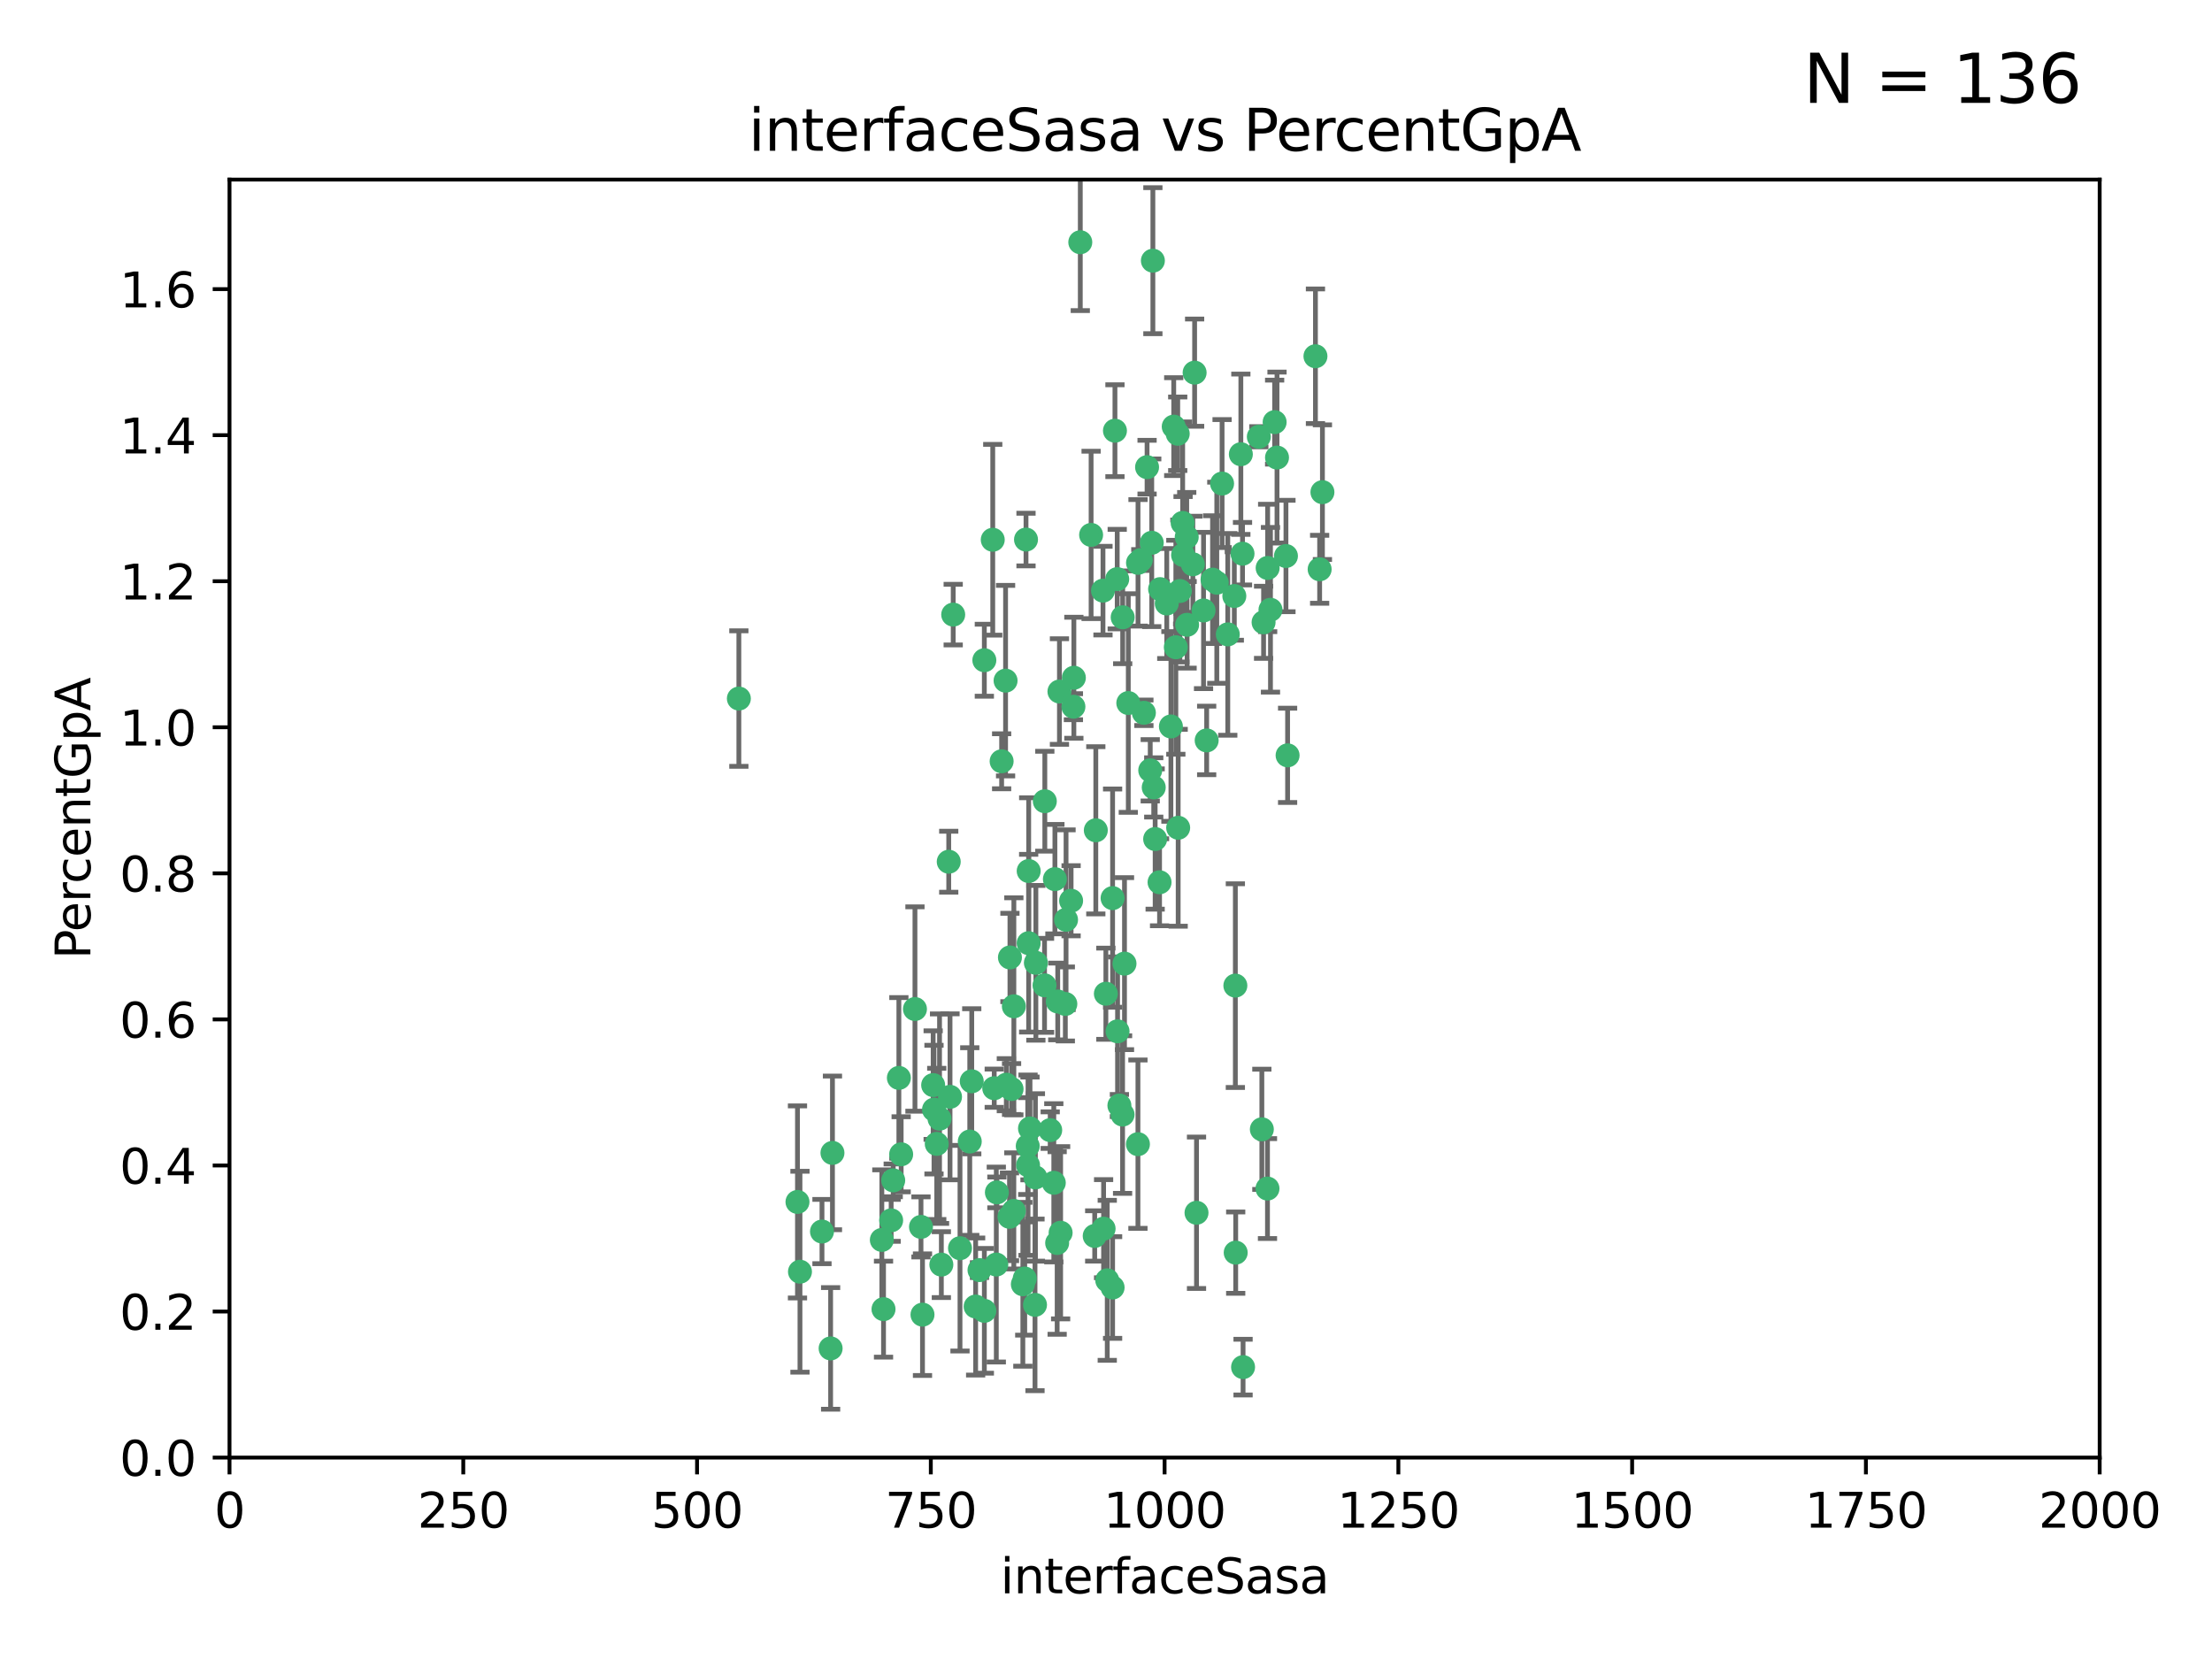 <?xml version="1.0" encoding="utf-8" standalone="no"?>
<!DOCTYPE svg PUBLIC "-//W3C//DTD SVG 1.1//EN"
  "http://www.w3.org/Graphics/SVG/1.1/DTD/svg11.dtd">
<svg xmlns:xlink="http://www.w3.org/1999/xlink" width="460.8pt" height="345.6pt" viewBox="0 0 460.8 345.6" xmlns="http://www.w3.org/2000/svg" version="1.1">
 <defs>
  <style type="text/css">*{stroke-linejoin: round; stroke-linecap: butt}</style>
 </defs>
 <g id="figure_1">
  <g id="patch_1">
   <path d="M 0 345.6 
L 460.8 345.6 
L 460.8 0 
L 0 0 
z
" style="fill: #ffffff"/>
  </g>
  <g id="axes_1">
   <g id="patch_2">
    <path d="M 47.81 303.64 
L 437.4 303.64 
L 437.4 37.411 
L 47.81 37.411 
z
" style="fill: #ffffff"/>
   </g>
   <g id="PathCollection_1">
    <defs>
     <path id="m1a92e2b93c" d="M 0 1.118 
C 0.297 1.118 0.581 1 0.791 0.791 
C 1 0.581 1.118 0.297 1.118 0 
C 1.118 -0.297 1 -0.581 0.791 -0.791 
C 0.581 -1 0.297 -1.118 0 -1.118 
C -0.297 -1.118 -0.581 -1 -0.791 -0.791 
C -1 -0.581 -1.118 -0.297 -1.118 0 
C -1.118 0.297 -1 0.581 -0.791 0.791 
C -0.581 1 -0.297 1.118 0 1.118 
z
" style="stroke: #3cb371"/>
    </defs>
    <g clip-path="url(#pef79cc9678)">
     <use xlink:href="#m1a92e2b93c" x="275.486" y="102.526" style="fill: #3cb371; stroke: #3cb371"/>
     <use xlink:href="#m1a92e2b93c" x="274.906" y="118.592" style="fill: #3cb371; stroke: #3cb371"/>
     <use xlink:href="#m1a92e2b93c" x="258.839" y="115.347" style="fill: #3cb371; stroke: #3cb371"/>
     <use xlink:href="#m1a92e2b93c" x="266.025" y="95.318" style="fill: #3cb371; stroke: #3cb371"/>
     <use xlink:href="#m1a92e2b93c" x="274.033" y="74.211" style="fill: #3cb371; stroke: #3cb371"/>
     <use xlink:href="#m1a92e2b93c" x="244.948" y="134.836" style="fill: #3cb371; stroke: #3cb371"/>
     <use xlink:href="#m1a92e2b93c" x="245.342" y="90.362" style="fill: #3cb371; stroke: #3cb371"/>
     <use xlink:href="#m1a92e2b93c" x="238.294" y="148.487" style="fill: #3cb371; stroke: #3cb371"/>
     <use xlink:href="#m1a92e2b93c" x="265.53" y="87.939" style="fill: #3cb371; stroke: #3cb371"/>
     <use xlink:href="#m1a92e2b93c" x="240.166" y="54.304" style="fill: #3cb371; stroke: #3cb371"/>
     <use xlink:href="#m1a92e2b93c" x="233.876" y="128.593" style="fill: #3cb371; stroke: #3cb371"/>
     <use xlink:href="#m1a92e2b93c" x="246.37" y="108.935" style="fill: #3cb371; stroke: #3cb371"/>
     <use xlink:href="#m1a92e2b93c" x="247.296" y="130.157" style="fill: #3cb371; stroke: #3cb371"/>
     <use xlink:href="#m1a92e2b93c" x="231.774" y="187.094" style="fill: #3cb371; stroke: #3cb371"/>
     <use xlink:href="#m1a92e2b93c" x="238.956" y="97.317" style="fill: #3cb371; stroke: #3cb371"/>
     <use xlink:href="#m1a92e2b93c" x="243.059" y="125.723" style="fill: #3cb371; stroke: #3cb371"/>
     <use xlink:href="#m1a92e2b93c" x="230.374" y="207.013" style="fill: #3cb371; stroke: #3cb371"/>
     <use xlink:href="#m1a92e2b93c" x="267.887" y="115.829" style="fill: #3cb371; stroke: #3cb371"/>
     <use xlink:href="#m1a92e2b93c" x="245.788" y="123.117" style="fill: #3cb371; stroke: #3cb371"/>
     <use xlink:href="#m1a92e2b93c" x="219.756" y="183.14" style="fill: #3cb371; stroke: #3cb371"/>
     <use xlink:href="#m1a92e2b93c" x="220.702" y="144.057" style="fill: #3cb371; stroke: #3cb371"/>
     <use xlink:href="#m1a92e2b93c" x="217.656" y="166.909" style="fill: #3cb371; stroke: #3cb371"/>
     <use xlink:href="#m1a92e2b93c" x="244.508" y="88.874" style="fill: #3cb371; stroke: #3cb371"/>
     <use xlink:href="#m1a92e2b93c" x="221.928" y="209.141" style="fill: #3cb371; stroke: #3cb371"/>
     <use xlink:href="#m1a92e2b93c" x="166.13" y="250.385" style="fill: #3cb371; stroke: #3cb371"/>
     <use xlink:href="#m1a92e2b93c" x="250.718" y="127.171" style="fill: #3cb371; stroke: #3cb371"/>
     <use xlink:href="#m1a92e2b93c" x="245.435" y="172.439" style="fill: #3cb371; stroke: #3cb371"/>
     <use xlink:href="#m1a92e2b93c" x="264.664" y="127.028" style="fill: #3cb371; stroke: #3cb371"/>
     <use xlink:href="#m1a92e2b93c" x="191.859" y="255.586" style="fill: #3cb371; stroke: #3cb371"/>
     <use xlink:href="#m1a92e2b93c" x="240.345" y="164.032" style="fill: #3cb371; stroke: #3cb371"/>
     <use xlink:href="#m1a92e2b93c" x="196.1" y="263.443" style="fill: #3cb371; stroke: #3cb371"/>
     <use xlink:href="#m1a92e2b93c" x="229.772" y="123.038" style="fill: #3cb371; stroke: #3cb371"/>
     <use xlink:href="#m1a92e2b93c" x="257.131" y="124.161" style="fill: #3cb371; stroke: #3cb371"/>
     <use xlink:href="#m1a92e2b93c" x="153.919" y="145.522" style="fill: #3cb371; stroke: #3cb371"/>
     <use xlink:href="#m1a92e2b93c" x="268.23" y="157.353" style="fill: #3cb371; stroke: #3cb371"/>
     <use xlink:href="#m1a92e2b93c" x="211.2" y="252.251" style="fill: #3cb371; stroke: #3cb371"/>
     <use xlink:href="#m1a92e2b93c" x="206.808" y="112.441" style="fill: #3cb371; stroke: #3cb371"/>
     <use xlink:href="#m1a92e2b93c" x="246.456" y="115.624" style="fill: #3cb371; stroke: #3cb371"/>
     <use xlink:href="#m1a92e2b93c" x="252.596" y="120.746" style="fill: #3cb371; stroke: #3cb371"/>
     <use xlink:href="#m1a92e2b93c" x="239.93" y="113.07" style="fill: #3cb371; stroke: #3cb371"/>
     <use xlink:href="#m1a92e2b93c" x="215.791" y="200.575" style="fill: #3cb371; stroke: #3cb371"/>
     <use xlink:href="#m1a92e2b93c" x="185.643" y="254.222" style="fill: #3cb371; stroke: #3cb371"/>
     <use xlink:href="#m1a92e2b93c" x="232.737" y="120.64" style="fill: #3cb371; stroke: #3cb371"/>
     <use xlink:href="#m1a92e2b93c" x="225.044" y="50.463" style="fill: #3cb371; stroke: #3cb371"/>
     <use xlink:href="#m1a92e2b93c" x="264.075" y="118.317" style="fill: #3cb371; stroke: #3cb371"/>
     <use xlink:href="#m1a92e2b93c" x="255.769" y="132.151" style="fill: #3cb371; stroke: #3cb371"/>
     <use xlink:href="#m1a92e2b93c" x="248.492" y="117.548" style="fill: #3cb371; stroke: #3cb371"/>
     <use xlink:href="#m1a92e2b93c" x="233.191" y="230.303" style="fill: #3cb371; stroke: #3cb371"/>
     <use xlink:href="#m1a92e2b93c" x="205.058" y="273.067" style="fill: #3cb371; stroke: #3cb371"/>
     <use xlink:href="#m1a92e2b93c" x="198.57" y="128.033" style="fill: #3cb371; stroke: #3cb371"/>
     <use xlink:href="#m1a92e2b93c" x="241.67" y="122.726" style="fill: #3cb371; stroke: #3cb371"/>
     <use xlink:href="#m1a92e2b93c" x="213.736" y="112.4" style="fill: #3cb371; stroke: #3cb371"/>
     <use xlink:href="#m1a92e2b93c" x="253.48" y="121.39" style="fill: #3cb371; stroke: #3cb371"/>
     <use xlink:href="#m1a92e2b93c" x="227.298" y="111.43" style="fill: #3cb371; stroke: #3cb371"/>
     <use xlink:href="#m1a92e2b93c" x="257.419" y="260.948" style="fill: #3cb371; stroke: #3cb371"/>
     <use xlink:href="#m1a92e2b93c" x="223.706" y="141.186" style="fill: #3cb371; stroke: #3cb371"/>
     <use xlink:href="#m1a92e2b93c" x="228.046" y="257.472" style="fill: #3cb371; stroke: #3cb371"/>
     <use xlink:href="#m1a92e2b93c" x="254.581" y="100.735" style="fill: #3cb371; stroke: #3cb371"/>
     <use xlink:href="#m1a92e2b93c" x="218.778" y="235.426" style="fill: #3cb371; stroke: #3cb371"/>
     <use xlink:href="#m1a92e2b93c" x="223.131" y="187.642" style="fill: #3cb371; stroke: #3cb371"/>
     <use xlink:href="#m1a92e2b93c" x="222.078" y="191.601" style="fill: #3cb371; stroke: #3cb371"/>
     <use xlink:href="#m1a92e2b93c" x="262.238" y="90.985" style="fill: #3cb371; stroke: #3cb371"/>
     <use xlink:href="#m1a92e2b93c" x="237.649" y="116.663" style="fill: #3cb371; stroke: #3cb371"/>
     <use xlink:href="#m1a92e2b93c" x="237.069" y="117.25" style="fill: #3cb371; stroke: #3cb371"/>
     <use xlink:href="#m1a92e2b93c" x="262.866" y="235.252" style="fill: #3cb371; stroke: #3cb371"/>
     <use xlink:href="#m1a92e2b93c" x="229.899" y="255.956" style="fill: #3cb371; stroke: #3cb371"/>
     <use xlink:href="#m1a92e2b93c" x="231.776" y="268.209" style="fill: #3cb371; stroke: #3cb371"/>
     <use xlink:href="#m1a92e2b93c" x="207.67" y="248.399" style="fill: #3cb371; stroke: #3cb371"/>
     <use xlink:href="#m1a92e2b93c" x="214.099" y="238.745" style="fill: #3cb371; stroke: #3cb371"/>
     <use xlink:href="#m1a92e2b93c" x="214.288" y="196.482" style="fill: #3cb371; stroke: #3cb371"/>
     <use xlink:href="#m1a92e2b93c" x="210.388" y="199.457" style="fill: #3cb371; stroke: #3cb371"/>
     <use xlink:href="#m1a92e2b93c" x="186.074" y="245.891" style="fill: #3cb371; stroke: #3cb371"/>
     <use xlink:href="#m1a92e2b93c" x="173.034" y="280.897" style="fill: #3cb371; stroke: #3cb371"/>
     <use xlink:href="#m1a92e2b93c" x="195.724" y="233.04" style="fill: #3cb371; stroke: #3cb371"/>
     <use xlink:href="#m1a92e2b93c" x="247.216" y="111.877" style="fill: #3cb371; stroke: #3cb371"/>
     <use xlink:href="#m1a92e2b93c" x="214.295" y="181.451" style="fill: #3cb371; stroke: #3cb371"/>
     <use xlink:href="#m1a92e2b93c" x="187.252" y="224.544" style="fill: #3cb371; stroke: #3cb371"/>
     <use xlink:href="#m1a92e2b93c" x="214.568" y="235.075" style="fill: #3cb371; stroke: #3cb371"/>
     <use xlink:href="#m1a92e2b93c" x="213.471" y="266.343" style="fill: #3cb371; stroke: #3cb371"/>
     <use xlink:href="#m1a92e2b93c" x="194.569" y="231.155" style="fill: #3cb371; stroke: #3cb371"/>
     <use xlink:href="#m1a92e2b93c" x="187.729" y="240.46" style="fill: #3cb371; stroke: #3cb371"/>
     <use xlink:href="#m1a92e2b93c" x="230.662" y="266.713" style="fill: #3cb371; stroke: #3cb371"/>
     <use xlink:href="#m1a92e2b93c" x="211.206" y="209.633" style="fill: #3cb371; stroke: #3cb371"/>
     <use xlink:href="#m1a92e2b93c" x="207.117" y="226.694" style="fill: #3cb371; stroke: #3cb371"/>
     <use xlink:href="#m1a92e2b93c" x="234.254" y="200.742" style="fill: #3cb371; stroke: #3cb371"/>
     <use xlink:href="#m1a92e2b93c" x="197.907" y="228.491" style="fill: #3cb371; stroke: #3cb371"/>
     <use xlink:href="#m1a92e2b93c" x="210.729" y="226.863" style="fill: #3cb371; stroke: #3cb371"/>
     <use xlink:href="#m1a92e2b93c" x="232.265" y="89.722" style="fill: #3cb371; stroke: #3cb371"/>
     <use xlink:href="#m1a92e2b93c" x="228.278" y="172.967" style="fill: #3cb371; stroke: #3cb371"/>
     <use xlink:href="#m1a92e2b93c" x="258.492" y="94.622" style="fill: #3cb371; stroke: #3cb371"/>
     <use xlink:href="#m1a92e2b93c" x="205.056" y="137.537" style="fill: #3cb371; stroke: #3cb371"/>
     <use xlink:href="#m1a92e2b93c" x="173.416" y="240.17" style="fill: #3cb371; stroke: #3cb371"/>
     <use xlink:href="#m1a92e2b93c" x="220.348" y="208.627" style="fill: #3cb371; stroke: #3cb371"/>
     <use xlink:href="#m1a92e2b93c" x="237.053" y="238.351" style="fill: #3cb371; stroke: #3cb371"/>
     <use xlink:href="#m1a92e2b93c" x="207.548" y="263.429" style="fill: #3cb371; stroke: #3cb371"/>
     <use xlink:href="#m1a92e2b93c" x="210.296" y="253.486" style="fill: #3cb371; stroke: #3cb371"/>
     <use xlink:href="#m1a92e2b93c" x="192.173" y="273.866" style="fill: #3cb371; stroke: #3cb371"/>
     <use xlink:href="#m1a92e2b93c" x="195.143" y="238.292" style="fill: #3cb371; stroke: #3cb371"/>
     <use xlink:href="#m1a92e2b93c" x="249.255" y="252.643" style="fill: #3cb371; stroke: #3cb371"/>
     <use xlink:href="#m1a92e2b93c" x="217.595" y="205.263" style="fill: #3cb371; stroke: #3cb371"/>
     <use xlink:href="#m1a92e2b93c" x="232.809" y="214.843" style="fill: #3cb371; stroke: #3cb371"/>
     <use xlink:href="#m1a92e2b93c" x="264.04" y="247.6" style="fill: #3cb371; stroke: #3cb371"/>
     <use xlink:href="#m1a92e2b93c" x="204.049" y="264.585" style="fill: #3cb371; stroke: #3cb371"/>
     <use xlink:href="#m1a92e2b93c" x="219.526" y="246.398" style="fill: #3cb371; stroke: #3cb371"/>
     <use xlink:href="#m1a92e2b93c" x="220.948" y="256.806" style="fill: #3cb371; stroke: #3cb371"/>
     <use xlink:href="#m1a92e2b93c" x="203.245" y="272.174" style="fill: #3cb371; stroke: #3cb371"/>
     <use xlink:href="#m1a92e2b93c" x="194.395" y="226.045" style="fill: #3cb371; stroke: #3cb371"/>
     <use xlink:href="#m1a92e2b93c" x="239.615" y="160.464" style="fill: #3cb371; stroke: #3cb371"/>
     <use xlink:href="#m1a92e2b93c" x="257.347" y="205.321" style="fill: #3cb371; stroke: #3cb371"/>
     <use xlink:href="#m1a92e2b93c" x="241.557" y="183.793" style="fill: #3cb371; stroke: #3cb371"/>
     <use xlink:href="#m1a92e2b93c" x="263.228" y="129.634" style="fill: #3cb371; stroke: #3cb371"/>
     <use xlink:href="#m1a92e2b93c" x="215.61" y="271.826" style="fill: #3cb371; stroke: #3cb371"/>
     <use xlink:href="#m1a92e2b93c" x="183.703" y="258.299" style="fill: #3cb371; stroke: #3cb371"/>
     <use xlink:href="#m1a92e2b93c" x="233.853" y="232.184" style="fill: #3cb371; stroke: #3cb371"/>
     <use xlink:href="#m1a92e2b93c" x="220.225" y="258.939" style="fill: #3cb371; stroke: #3cb371"/>
     <use xlink:href="#m1a92e2b93c" x="251.371" y="154.242" style="fill: #3cb371; stroke: #3cb371"/>
     <use xlink:href="#m1a92e2b93c" x="214.161" y="242.728" style="fill: #3cb371; stroke: #3cb371"/>
     <use xlink:href="#m1a92e2b93c" x="223.611" y="147.219" style="fill: #3cb371; stroke: #3cb371"/>
     <use xlink:href="#m1a92e2b93c" x="240.64" y="174.785" style="fill: #3cb371; stroke: #3cb371"/>
     <use xlink:href="#m1a92e2b93c" x="171.234" y="256.55" style="fill: #3cb371; stroke: #3cb371"/>
     <use xlink:href="#m1a92e2b93c" x="258.954" y="284.794" style="fill: #3cb371; stroke: #3cb371"/>
     <use xlink:href="#m1a92e2b93c" x="202.019" y="237.798" style="fill: #3cb371; stroke: #3cb371"/>
     <use xlink:href="#m1a92e2b93c" x="190.603" y="210.197" style="fill: #3cb371; stroke: #3cb371"/>
     <use xlink:href="#m1a92e2b93c" x="166.649" y="264.919" style="fill: #3cb371; stroke: #3cb371"/>
     <use xlink:href="#m1a92e2b93c" x="235.045" y="146.454" style="fill: #3cb371; stroke: #3cb371"/>
     <use xlink:href="#m1a92e2b93c" x="209.638" y="225.964" style="fill: #3cb371; stroke: #3cb371"/>
     <use xlink:href="#m1a92e2b93c" x="209.48" y="141.79" style="fill: #3cb371; stroke: #3cb371"/>
     <use xlink:href="#m1a92e2b93c" x="243.922" y="151.336" style="fill: #3cb371; stroke: #3cb371"/>
     <use xlink:href="#m1a92e2b93c" x="199.986" y="260.024" style="fill: #3cb371; stroke: #3cb371"/>
     <use xlink:href="#m1a92e2b93c" x="248.862" y="77.63" style="fill: #3cb371; stroke: #3cb371"/>
     <use xlink:href="#m1a92e2b93c" x="197.639" y="179.513" style="fill: #3cb371; stroke: #3cb371"/>
     <use xlink:href="#m1a92e2b93c" x="208.658" y="158.587" style="fill: #3cb371; stroke: #3cb371"/>
     <use xlink:href="#m1a92e2b93c" x="213.078" y="267.537" style="fill: #3cb371; stroke: #3cb371"/>
     <use xlink:href="#m1a92e2b93c" x="184.055" y="272.718" style="fill: #3cb371; stroke: #3cb371"/>
     <use xlink:href="#m1a92e2b93c" x="202.434" y="225.255" style="fill: #3cb371; stroke: #3cb371"/>
     <use xlink:href="#m1a92e2b93c" x="215.694" y="245.278" style="fill: #3cb371; stroke: #3cb371"/>
    </g>
   </g>
   <g id="matplotlib.axis_1">
    <g id="xtick_1">
     <g id="line2d_1">
      <defs>
       <path id="m9c4c20938c" d="M 0 0 
L 0 3.5 
" style="stroke: #000000; stroke-width: 0.8"/>
      </defs>
      <g>
       <use xlink:href="#m9c4c20938c" x="47.81" y="303.64" style="stroke: #000000; stroke-width: 0.8"/>
      </g>
     </g>
     <g id="text_1">
      <!-- 0 -->
      <g transform="translate(44.629 318.238)scale(0.1 -0.1)">
       <defs>
        <path id="DejaVuSans-30" d="M 2034 4250 
Q 1547 4250 1301 3770 
Q 1056 3291 1056 2328 
Q 1056 1369 1301 889 
Q 1547 409 2034 409 
Q 2525 409 2770 889 
Q 3016 1369 3016 2328 
Q 3016 3291 2770 3770 
Q 2525 4250 2034 4250 
z
M 2034 4750 
Q 2819 4750 3233 4129 
Q 3647 3509 3647 2328 
Q 3647 1150 3233 529 
Q 2819 -91 2034 -91 
Q 1250 -91 836 529 
Q 422 1150 422 2328 
Q 422 3509 836 4129 
Q 1250 4750 2034 4750 
z
" transform="scale(0.016)"/>
       </defs>
       <use xlink:href="#DejaVuSans-30"/>
      </g>
     </g>
    </g>
    <g id="xtick_2">
     <g id="line2d_2">
      <g>
       <use xlink:href="#m9c4c20938c" x="96.509" y="303.64" style="stroke: #000000; stroke-width: 0.8"/>
      </g>
     </g>
     <g id="text_2">
      <!-- 250 -->
      <g transform="translate(86.965 318.238)scale(0.1 -0.1)">
       <defs>
        <path id="DejaVuSans-32" d="M 1228 531 
L 3431 531 
L 3431 0 
L 469 0 
L 469 531 
Q 828 903 1448 1529 
Q 2069 2156 2228 2338 
Q 2531 2678 2651 2914 
Q 2772 3150 2772 3378 
Q 2772 3750 2511 3984 
Q 2250 4219 1831 4219 
Q 1534 4219 1204 4116 
Q 875 4013 500 3803 
L 500 4441 
Q 881 4594 1212 4672 
Q 1544 4750 1819 4750 
Q 2544 4750 2975 4387 
Q 3406 4025 3406 3419 
Q 3406 3131 3298 2873 
Q 3191 2616 2906 2266 
Q 2828 2175 2409 1742 
Q 1991 1309 1228 531 
z
" transform="scale(0.016)"/>
        <path id="DejaVuSans-35" d="M 691 4666 
L 3169 4666 
L 3169 4134 
L 1269 4134 
L 1269 2991 
Q 1406 3038 1543 3061 
Q 1681 3084 1819 3084 
Q 2600 3084 3056 2656 
Q 3513 2228 3513 1497 
Q 3513 744 3044 326 
Q 2575 -91 1722 -91 
Q 1428 -91 1123 -41 
Q 819 9 494 109 
L 494 744 
Q 775 591 1075 516 
Q 1375 441 1709 441 
Q 2250 441 2565 725 
Q 2881 1009 2881 1497 
Q 2881 1984 2565 2268 
Q 2250 2553 1709 2553 
Q 1456 2553 1204 2497 
Q 953 2441 691 2322 
L 691 4666 
z
" transform="scale(0.016)"/>
       </defs>
       <use xlink:href="#DejaVuSans-32"/>
       <use xlink:href="#DejaVuSans-35" x="63.623"/>
       <use xlink:href="#DejaVuSans-30" x="127.246"/>
      </g>
     </g>
    </g>
    <g id="xtick_3">
     <g id="line2d_3">
      <g>
       <use xlink:href="#m9c4c20938c" x="145.208" y="303.64" style="stroke: #000000; stroke-width: 0.8"/>
      </g>
     </g>
     <g id="text_3">
      <!-- 500 -->
      <g transform="translate(135.664 318.238)scale(0.1 -0.1)">
       <use xlink:href="#DejaVuSans-35"/>
       <use xlink:href="#DejaVuSans-30" x="63.623"/>
       <use xlink:href="#DejaVuSans-30" x="127.246"/>
      </g>
     </g>
    </g>
    <g id="xtick_4">
     <g id="line2d_4">
      <g>
       <use xlink:href="#m9c4c20938c" x="193.906" y="303.64" style="stroke: #000000; stroke-width: 0.8"/>
      </g>
     </g>
     <g id="text_4">
      <!-- 750 -->
      <g transform="translate(184.363 318.238)scale(0.1 -0.1)">
       <defs>
        <path id="DejaVuSans-37" d="M 525 4666 
L 3525 4666 
L 3525 4397 
L 1831 0 
L 1172 0 
L 2766 4134 
L 525 4134 
L 525 4666 
z
" transform="scale(0.016)"/>
       </defs>
       <use xlink:href="#DejaVuSans-37"/>
       <use xlink:href="#DejaVuSans-35" x="63.623"/>
       <use xlink:href="#DejaVuSans-30" x="127.246"/>
      </g>
     </g>
    </g>
    <g id="xtick_5">
     <g id="line2d_5">
      <g>
       <use xlink:href="#m9c4c20938c" x="242.605" y="303.64" style="stroke: #000000; stroke-width: 0.8"/>
      </g>
     </g>
     <g id="text_5">
      <!-- 1000 -->
      <g transform="translate(229.88 318.238)scale(0.1 -0.1)">
       <defs>
        <path id="DejaVuSans-31" d="M 794 531 
L 1825 531 
L 1825 4091 
L 703 3866 
L 703 4441 
L 1819 4666 
L 2450 4666 
L 2450 531 
L 3481 531 
L 3481 0 
L 794 0 
L 794 531 
z
" transform="scale(0.016)"/>
       </defs>
       <use xlink:href="#DejaVuSans-31"/>
       <use xlink:href="#DejaVuSans-30" x="63.623"/>
       <use xlink:href="#DejaVuSans-30" x="127.246"/>
       <use xlink:href="#DejaVuSans-30" x="190.869"/>
      </g>
     </g>
    </g>
    <g id="xtick_6">
     <g id="line2d_6">
      <g>
       <use xlink:href="#m9c4c20938c" x="291.304" y="303.64" style="stroke: #000000; stroke-width: 0.8"/>
      </g>
     </g>
     <g id="text_6">
      <!-- 1250 -->
      <g transform="translate(278.579 318.238)scale(0.1 -0.1)">
       <use xlink:href="#DejaVuSans-31"/>
       <use xlink:href="#DejaVuSans-32" x="63.623"/>
       <use xlink:href="#DejaVuSans-35" x="127.246"/>
       <use xlink:href="#DejaVuSans-30" x="190.869"/>
      </g>
     </g>
    </g>
    <g id="xtick_7">
     <g id="line2d_7">
      <g>
       <use xlink:href="#m9c4c20938c" x="340.002" y="303.64" style="stroke: #000000; stroke-width: 0.8"/>
      </g>
     </g>
     <g id="text_7">
      <!-- 1500 -->
      <g transform="translate(327.277 318.238)scale(0.1 -0.1)">
       <use xlink:href="#DejaVuSans-31"/>
       <use xlink:href="#DejaVuSans-35" x="63.623"/>
       <use xlink:href="#DejaVuSans-30" x="127.246"/>
       <use xlink:href="#DejaVuSans-30" x="190.869"/>
      </g>
     </g>
    </g>
    <g id="xtick_8">
     <g id="line2d_8">
      <g>
       <use xlink:href="#m9c4c20938c" x="388.701" y="303.64" style="stroke: #000000; stroke-width: 0.8"/>
      </g>
     </g>
     <g id="text_8">
      <!-- 1750 -->
      <g transform="translate(375.976 318.238)scale(0.1 -0.1)">
       <use xlink:href="#DejaVuSans-31"/>
       <use xlink:href="#DejaVuSans-37" x="63.623"/>
       <use xlink:href="#DejaVuSans-35" x="127.246"/>
       <use xlink:href="#DejaVuSans-30" x="190.869"/>
      </g>
     </g>
    </g>
    <g id="xtick_9">
     <g id="line2d_9">
      <g>
       <use xlink:href="#m9c4c20938c" x="437.4" y="303.64" style="stroke: #000000; stroke-width: 0.8"/>
      </g>
     </g>
     <g id="text_9">
      <!-- 2000 -->
      <g transform="translate(424.675 318.238)scale(0.1 -0.1)">
       <use xlink:href="#DejaVuSans-32"/>
       <use xlink:href="#DejaVuSans-30" x="63.623"/>
       <use xlink:href="#DejaVuSans-30" x="127.246"/>
       <use xlink:href="#DejaVuSans-30" x="190.869"/>
      </g>
     </g>
    </g>
    <g id="text_10">
     <!-- interfaceSasa -->
     <g transform="translate(208.398 331.917)scale(0.1 -0.1)">
      <defs>
       <path id="DejaVuSans-69" d="M 603 3500 
L 1178 3500 
L 1178 0 
L 603 0 
L 603 3500 
z
M 603 4863 
L 1178 4863 
L 1178 4134 
L 603 4134 
L 603 4863 
z
" transform="scale(0.016)"/>
       <path id="DejaVuSans-6e" d="M 3513 2113 
L 3513 0 
L 2938 0 
L 2938 2094 
Q 2938 2591 2744 2837 
Q 2550 3084 2163 3084 
Q 1697 3084 1428 2787 
Q 1159 2491 1159 1978 
L 1159 0 
L 581 0 
L 581 3500 
L 1159 3500 
L 1159 2956 
Q 1366 3272 1645 3428 
Q 1925 3584 2291 3584 
Q 2894 3584 3203 3211 
Q 3513 2838 3513 2113 
z
" transform="scale(0.016)"/>
       <path id="DejaVuSans-74" d="M 1172 4494 
L 1172 3500 
L 2356 3500 
L 2356 3053 
L 1172 3053 
L 1172 1153 
Q 1172 725 1289 603 
Q 1406 481 1766 481 
L 2356 481 
L 2356 0 
L 1766 0 
Q 1100 0 847 248 
Q 594 497 594 1153 
L 594 3053 
L 172 3053 
L 172 3500 
L 594 3500 
L 594 4494 
L 1172 4494 
z
" transform="scale(0.016)"/>
       <path id="DejaVuSans-65" d="M 3597 1894 
L 3597 1613 
L 953 1613 
Q 991 1019 1311 708 
Q 1631 397 2203 397 
Q 2534 397 2845 478 
Q 3156 559 3463 722 
L 3463 178 
Q 3153 47 2828 -22 
Q 2503 -91 2169 -91 
Q 1331 -91 842 396 
Q 353 884 353 1716 
Q 353 2575 817 3079 
Q 1281 3584 2069 3584 
Q 2775 3584 3186 3129 
Q 3597 2675 3597 1894 
z
M 3022 2063 
Q 3016 2534 2758 2815 
Q 2500 3097 2075 3097 
Q 1594 3097 1305 2825 
Q 1016 2553 972 2059 
L 3022 2063 
z
" transform="scale(0.016)"/>
       <path id="DejaVuSans-72" d="M 2631 2963 
Q 2534 3019 2420 3045 
Q 2306 3072 2169 3072 
Q 1681 3072 1420 2755 
Q 1159 2438 1159 1844 
L 1159 0 
L 581 0 
L 581 3500 
L 1159 3500 
L 1159 2956 
Q 1341 3275 1631 3429 
Q 1922 3584 2338 3584 
Q 2397 3584 2469 3576 
Q 2541 3569 2628 3553 
L 2631 2963 
z
" transform="scale(0.016)"/>
       <path id="DejaVuSans-66" d="M 2375 4863 
L 2375 4384 
L 1825 4384 
Q 1516 4384 1395 4259 
Q 1275 4134 1275 3809 
L 1275 3500 
L 2222 3500 
L 2222 3053 
L 1275 3053 
L 1275 0 
L 697 0 
L 697 3053 
L 147 3053 
L 147 3500 
L 697 3500 
L 697 3744 
Q 697 4328 969 4595 
Q 1241 4863 1831 4863 
L 2375 4863 
z
" transform="scale(0.016)"/>
       <path id="DejaVuSans-61" d="M 2194 1759 
Q 1497 1759 1228 1600 
Q 959 1441 959 1056 
Q 959 750 1161 570 
Q 1363 391 1709 391 
Q 2188 391 2477 730 
Q 2766 1069 2766 1631 
L 2766 1759 
L 2194 1759 
z
M 3341 1997 
L 3341 0 
L 2766 0 
L 2766 531 
Q 2569 213 2275 61 
Q 1981 -91 1556 -91 
Q 1019 -91 701 211 
Q 384 513 384 1019 
Q 384 1609 779 1909 
Q 1175 2209 1959 2209 
L 2766 2209 
L 2766 2266 
Q 2766 2663 2505 2880 
Q 2244 3097 1772 3097 
Q 1472 3097 1187 3025 
Q 903 2953 641 2809 
L 641 3341 
Q 956 3463 1253 3523 
Q 1550 3584 1831 3584 
Q 2591 3584 2966 3190 
Q 3341 2797 3341 1997 
z
" transform="scale(0.016)"/>
       <path id="DejaVuSans-63" d="M 3122 3366 
L 3122 2828 
Q 2878 2963 2633 3030 
Q 2388 3097 2138 3097 
Q 1578 3097 1268 2742 
Q 959 2388 959 1747 
Q 959 1106 1268 751 
Q 1578 397 2138 397 
Q 2388 397 2633 464 
Q 2878 531 3122 666 
L 3122 134 
Q 2881 22 2623 -34 
Q 2366 -91 2075 -91 
Q 1284 -91 818 406 
Q 353 903 353 1747 
Q 353 2603 823 3093 
Q 1294 3584 2113 3584 
Q 2378 3584 2631 3529 
Q 2884 3475 3122 3366 
z
" transform="scale(0.016)"/>
       <path id="DejaVuSans-53" d="M 3425 4513 
L 3425 3897 
Q 3066 4069 2747 4153 
Q 2428 4238 2131 4238 
Q 1616 4238 1336 4038 
Q 1056 3838 1056 3469 
Q 1056 3159 1242 3001 
Q 1428 2844 1947 2747 
L 2328 2669 
Q 3034 2534 3370 2195 
Q 3706 1856 3706 1288 
Q 3706 609 3251 259 
Q 2797 -91 1919 -91 
Q 1588 -91 1214 -16 
Q 841 59 441 206 
L 441 856 
Q 825 641 1194 531 
Q 1563 422 1919 422 
Q 2459 422 2753 634 
Q 3047 847 3047 1241 
Q 3047 1584 2836 1778 
Q 2625 1972 2144 2069 
L 1759 2144 
Q 1053 2284 737 2584 
Q 422 2884 422 3419 
Q 422 4038 858 4394 
Q 1294 4750 2059 4750 
Q 2388 4750 2728 4690 
Q 3069 4631 3425 4513 
z
" transform="scale(0.016)"/>
       <path id="DejaVuSans-73" d="M 2834 3397 
L 2834 2853 
Q 2591 2978 2328 3040 
Q 2066 3103 1784 3103 
Q 1356 3103 1142 2972 
Q 928 2841 928 2578 
Q 928 2378 1081 2264 
Q 1234 2150 1697 2047 
L 1894 2003 
Q 2506 1872 2764 1633 
Q 3022 1394 3022 966 
Q 3022 478 2636 193 
Q 2250 -91 1575 -91 
Q 1294 -91 989 -36 
Q 684 19 347 128 
L 347 722 
Q 666 556 975 473 
Q 1284 391 1588 391 
Q 1994 391 2212 530 
Q 2431 669 2431 922 
Q 2431 1156 2273 1281 
Q 2116 1406 1581 1522 
L 1381 1569 
Q 847 1681 609 1914 
Q 372 2147 372 2553 
Q 372 3047 722 3315 
Q 1072 3584 1716 3584 
Q 2034 3584 2315 3537 
Q 2597 3491 2834 3397 
z
" transform="scale(0.016)"/>
      </defs>
      <use xlink:href="#DejaVuSans-69"/>
      <use xlink:href="#DejaVuSans-6e" x="27.783"/>
      <use xlink:href="#DejaVuSans-74" x="91.162"/>
      <use xlink:href="#DejaVuSans-65" x="130.371"/>
      <use xlink:href="#DejaVuSans-72" x="191.895"/>
      <use xlink:href="#DejaVuSans-66" x="233.008"/>
      <use xlink:href="#DejaVuSans-61" x="268.213"/>
      <use xlink:href="#DejaVuSans-63" x="329.492"/>
      <use xlink:href="#DejaVuSans-65" x="384.473"/>
      <use xlink:href="#DejaVuSans-53" x="445.996"/>
      <use xlink:href="#DejaVuSans-61" x="509.473"/>
      <use xlink:href="#DejaVuSans-73" x="570.752"/>
      <use xlink:href="#DejaVuSans-61" x="622.852"/>
     </g>
    </g>
   </g>
   <g id="matplotlib.axis_2">
    <g id="ytick_1">
     <g id="line2d_10">
      <defs>
       <path id="m2c2be4cde9" d="M 0 0 
L -3.5 0 
" style="stroke: #000000; stroke-width: 0.8"/>
      </defs>
      <g>
       <use xlink:href="#m2c2be4cde9" x="47.81" y="303.64" style="stroke: #000000; stroke-width: 0.8"/>
      </g>
     </g>
     <g id="text_11">
      <!-- 0.0 -->
      <g transform="translate(24.907 307.439)scale(0.1 -0.1)">
       <defs>
        <path id="DejaVuSans-2e" d="M 684 794 
L 1344 794 
L 1344 0 
L 684 0 
L 684 794 
z
" transform="scale(0.016)"/>
       </defs>
       <use xlink:href="#DejaVuSans-30"/>
       <use xlink:href="#DejaVuSans-2e" x="63.623"/>
       <use xlink:href="#DejaVuSans-30" x="95.41"/>
      </g>
     </g>
    </g>
    <g id="ytick_2">
     <g id="line2d_11">
      <g>
       <use xlink:href="#m2c2be4cde9" x="47.81" y="273.214" style="stroke: #000000; stroke-width: 0.8"/>
      </g>
     </g>
     <g id="text_12">
      <!-- 0.2 -->
      <g transform="translate(24.907 277.013)scale(0.1 -0.1)">
       <use xlink:href="#DejaVuSans-30"/>
       <use xlink:href="#DejaVuSans-2e" x="63.623"/>
       <use xlink:href="#DejaVuSans-32" x="95.41"/>
      </g>
     </g>
    </g>
    <g id="ytick_3">
     <g id="line2d_12">
      <g>
       <use xlink:href="#m2c2be4cde9" x="47.81" y="242.788" style="stroke: #000000; stroke-width: 0.8"/>
      </g>
     </g>
     <g id="text_13">
      <!-- 0.4 -->
      <g transform="translate(24.907 246.587)scale(0.1 -0.1)">
       <defs>
        <path id="DejaVuSans-34" d="M 2419 4116 
L 825 1625 
L 2419 1625 
L 2419 4116 
z
M 2253 4666 
L 3047 4666 
L 3047 1625 
L 3713 1625 
L 3713 1100 
L 3047 1100 
L 3047 0 
L 2419 0 
L 2419 1100 
L 313 1100 
L 313 1709 
L 2253 4666 
z
" transform="scale(0.016)"/>
       </defs>
       <use xlink:href="#DejaVuSans-30"/>
       <use xlink:href="#DejaVuSans-2e" x="63.623"/>
       <use xlink:href="#DejaVuSans-34" x="95.41"/>
      </g>
     </g>
    </g>
    <g id="ytick_4">
     <g id="line2d_13">
      <g>
       <use xlink:href="#m2c2be4cde9" x="47.81" y="212.362" style="stroke: #000000; stroke-width: 0.8"/>
      </g>
     </g>
     <g id="text_14">
      <!-- 0.6 -->
      <g transform="translate(24.907 216.161)scale(0.1 -0.1)">
       <defs>
        <path id="DejaVuSans-36" d="M 2113 2584 
Q 1688 2584 1439 2293 
Q 1191 2003 1191 1497 
Q 1191 994 1439 701 
Q 1688 409 2113 409 
Q 2538 409 2786 701 
Q 3034 994 3034 1497 
Q 3034 2003 2786 2293 
Q 2538 2584 2113 2584 
z
M 3366 4563 
L 3366 3988 
Q 3128 4100 2886 4159 
Q 2644 4219 2406 4219 
Q 1781 4219 1451 3797 
Q 1122 3375 1075 2522 
Q 1259 2794 1537 2939 
Q 1816 3084 2150 3084 
Q 2853 3084 3261 2657 
Q 3669 2231 3669 1497 
Q 3669 778 3244 343 
Q 2819 -91 2113 -91 
Q 1303 -91 875 529 
Q 447 1150 447 2328 
Q 447 3434 972 4092 
Q 1497 4750 2381 4750 
Q 2619 4750 2861 4703 
Q 3103 4656 3366 4563 
z
" transform="scale(0.016)"/>
       </defs>
       <use xlink:href="#DejaVuSans-30"/>
       <use xlink:href="#DejaVuSans-2e" x="63.623"/>
       <use xlink:href="#DejaVuSans-36" x="95.41"/>
      </g>
     </g>
    </g>
    <g id="ytick_5">
     <g id="line2d_14">
      <g>
       <use xlink:href="#m2c2be4cde9" x="47.81" y="181.935" style="stroke: #000000; stroke-width: 0.8"/>
      </g>
     </g>
     <g id="text_15">
      <!-- 0.8 -->
      <g transform="translate(24.907 185.735)scale(0.1 -0.1)">
       <defs>
        <path id="DejaVuSans-38" d="M 2034 2216 
Q 1584 2216 1326 1975 
Q 1069 1734 1069 1313 
Q 1069 891 1326 650 
Q 1584 409 2034 409 
Q 2484 409 2743 651 
Q 3003 894 3003 1313 
Q 3003 1734 2745 1975 
Q 2488 2216 2034 2216 
z
M 1403 2484 
Q 997 2584 770 2862 
Q 544 3141 544 3541 
Q 544 4100 942 4425 
Q 1341 4750 2034 4750 
Q 2731 4750 3128 4425 
Q 3525 4100 3525 3541 
Q 3525 3141 3298 2862 
Q 3072 2584 2669 2484 
Q 3125 2378 3379 2068 
Q 3634 1759 3634 1313 
Q 3634 634 3220 271 
Q 2806 -91 2034 -91 
Q 1263 -91 848 271 
Q 434 634 434 1313 
Q 434 1759 690 2068 
Q 947 2378 1403 2484 
z
M 1172 3481 
Q 1172 3119 1398 2916 
Q 1625 2713 2034 2713 
Q 2441 2713 2670 2916 
Q 2900 3119 2900 3481 
Q 2900 3844 2670 4047 
Q 2441 4250 2034 4250 
Q 1625 4250 1398 4047 
Q 1172 3844 1172 3481 
z
" transform="scale(0.016)"/>
       </defs>
       <use xlink:href="#DejaVuSans-30"/>
       <use xlink:href="#DejaVuSans-2e" x="63.623"/>
       <use xlink:href="#DejaVuSans-38" x="95.41"/>
      </g>
     </g>
    </g>
    <g id="ytick_6">
     <g id="line2d_15">
      <g>
       <use xlink:href="#m2c2be4cde9" x="47.81" y="151.509" style="stroke: #000000; stroke-width: 0.8"/>
      </g>
     </g>
     <g id="text_16">
      <!-- 1.0 -->
      <g transform="translate(24.907 155.308)scale(0.1 -0.1)">
       <use xlink:href="#DejaVuSans-31"/>
       <use xlink:href="#DejaVuSans-2e" x="63.623"/>
       <use xlink:href="#DejaVuSans-30" x="95.41"/>
      </g>
     </g>
    </g>
    <g id="ytick_7">
     <g id="line2d_16">
      <g>
       <use xlink:href="#m2c2be4cde9" x="47.81" y="121.083" style="stroke: #000000; stroke-width: 0.8"/>
      </g>
     </g>
     <g id="text_17">
      <!-- 1.2 -->
      <g transform="translate(24.907 124.882)scale(0.1 -0.1)">
       <use xlink:href="#DejaVuSans-31"/>
       <use xlink:href="#DejaVuSans-2e" x="63.623"/>
       <use xlink:href="#DejaVuSans-32" x="95.41"/>
      </g>
     </g>
    </g>
    <g id="ytick_8">
     <g id="line2d_17">
      <g>
       <use xlink:href="#m2c2be4cde9" x="47.81" y="90.657" style="stroke: #000000; stroke-width: 0.8"/>
      </g>
     </g>
     <g id="text_18">
      <!-- 1.4 -->
      <g transform="translate(24.907 94.456)scale(0.1 -0.1)">
       <use xlink:href="#DejaVuSans-31"/>
       <use xlink:href="#DejaVuSans-2e" x="63.623"/>
       <use xlink:href="#DejaVuSans-34" x="95.41"/>
      </g>
     </g>
    </g>
    <g id="ytick_9">
     <g id="line2d_18">
      <g>
       <use xlink:href="#m2c2be4cde9" x="47.81" y="60.231" style="stroke: #000000; stroke-width: 0.8"/>
      </g>
     </g>
     <g id="text_19">
      <!-- 1.6 -->
      <g transform="translate(24.907 64.03)scale(0.1 -0.1)">
       <use xlink:href="#DejaVuSans-31"/>
       <use xlink:href="#DejaVuSans-2e" x="63.623"/>
       <use xlink:href="#DejaVuSans-36" x="95.41"/>
      </g>
     </g>
    </g>
    <g id="text_20">
     <!-- PercentGpA -->
     <g transform="translate(18.827 199.802)rotate(-90)scale(0.1 -0.1)">
      <defs>
       <path id="DejaVuSans-50" d="M 1259 4147 
L 1259 2394 
L 2053 2394 
Q 2494 2394 2734 2622 
Q 2975 2850 2975 3272 
Q 2975 3691 2734 3919 
Q 2494 4147 2053 4147 
L 1259 4147 
z
M 628 4666 
L 2053 4666 
Q 2838 4666 3239 4311 
Q 3641 3956 3641 3272 
Q 3641 2581 3239 2228 
Q 2838 1875 2053 1875 
L 1259 1875 
L 1259 0 
L 628 0 
L 628 4666 
z
" transform="scale(0.016)"/>
       <path id="DejaVuSans-47" d="M 3809 666 
L 3809 1919 
L 2778 1919 
L 2778 2438 
L 4434 2438 
L 4434 434 
Q 4069 175 3628 42 
Q 3188 -91 2688 -91 
Q 1594 -91 976 548 
Q 359 1188 359 2328 
Q 359 3472 976 4111 
Q 1594 4750 2688 4750 
Q 3144 4750 3555 4637 
Q 3966 4525 4313 4306 
L 4313 3634 
Q 3963 3931 3569 4081 
Q 3175 4231 2741 4231 
Q 1884 4231 1454 3753 
Q 1025 3275 1025 2328 
Q 1025 1384 1454 906 
Q 1884 428 2741 428 
Q 3075 428 3337 486 
Q 3600 544 3809 666 
z
" transform="scale(0.016)"/>
       <path id="DejaVuSans-70" d="M 1159 525 
L 1159 -1331 
L 581 -1331 
L 581 3500 
L 1159 3500 
L 1159 2969 
Q 1341 3281 1617 3432 
Q 1894 3584 2278 3584 
Q 2916 3584 3314 3078 
Q 3713 2572 3713 1747 
Q 3713 922 3314 415 
Q 2916 -91 2278 -91 
Q 1894 -91 1617 61 
Q 1341 213 1159 525 
z
M 3116 1747 
Q 3116 2381 2855 2742 
Q 2594 3103 2138 3103 
Q 1681 3103 1420 2742 
Q 1159 2381 1159 1747 
Q 1159 1113 1420 752 
Q 1681 391 2138 391 
Q 2594 391 2855 752 
Q 3116 1113 3116 1747 
z
" transform="scale(0.016)"/>
       <path id="DejaVuSans-41" d="M 2188 4044 
L 1331 1722 
L 3047 1722 
L 2188 4044 
z
M 1831 4666 
L 2547 4666 
L 4325 0 
L 3669 0 
L 3244 1197 
L 1141 1197 
L 716 0 
L 50 0 
L 1831 4666 
z
" transform="scale(0.016)"/>
      </defs>
      <use xlink:href="#DejaVuSans-50"/>
      <use xlink:href="#DejaVuSans-65" x="56.678"/>
      <use xlink:href="#DejaVuSans-72" x="118.201"/>
      <use xlink:href="#DejaVuSans-63" x="157.064"/>
      <use xlink:href="#DejaVuSans-65" x="212.045"/>
      <use xlink:href="#DejaVuSans-6e" x="273.568"/>
      <use xlink:href="#DejaVuSans-74" x="336.947"/>
      <use xlink:href="#DejaVuSans-47" x="376.156"/>
      <use xlink:href="#DejaVuSans-70" x="453.646"/>
      <use xlink:href="#DejaVuSans-41" x="517.123"/>
     </g>
    </g>
   </g>
   <g id="LineCollection_1">
    <path d="M 275.486 116.551 
L 275.486 88.502 
" clip-path="url(#pef79cc9678)" style="fill: none; stroke: #696969"/>
    <path d="M 274.906 125.671 
L 274.906 111.513 
" clip-path="url(#pef79cc9678)" style="fill: none; stroke: #696969"/>
    <path d="M 258.839 121.856 
L 258.839 108.837 
" clip-path="url(#pef79cc9678)" style="fill: none; stroke: #696969"/>
    <path d="M 266.025 113.125 
L 266.025 77.511 
" clip-path="url(#pef79cc9678)" style="fill: none; stroke: #696969"/>
    <path d="M 274.033 88.233 
L 274.033 60.19 
" clip-path="url(#pef79cc9678)" style="fill: none; stroke: #696969"/>
    <path d="M 244.948 157.119 
L 244.948 112.554 
" clip-path="url(#pef79cc9678)" style="fill: none; stroke: #696969"/>
    <path d="M 245.342 98.017 
L 245.342 82.708 
" clip-path="url(#pef79cc9678)" style="fill: none; stroke: #696969"/>
    <path d="M 238.294 151.141 
L 238.294 145.832 
" clip-path="url(#pef79cc9678)" style="fill: none; stroke: #696969"/>
    <path d="M 265.53 96.688 
L 265.53 79.189 
" clip-path="url(#pef79cc9678)" style="fill: none; stroke: #696969"/>
    <path d="M 240.166 69.514 
L 240.166 39.094 
" clip-path="url(#pef79cc9678)" style="fill: none; stroke: #696969"/>
    <path d="M 233.876 138.259 
L 233.876 118.927 
" clip-path="url(#pef79cc9678)" style="fill: none; stroke: #696969"/>
    <path d="M 246.37 129.975 
L 246.37 87.895 
" clip-path="url(#pef79cc9678)" style="fill: none; stroke: #696969"/>
    <path d="M 247.296 139.176 
L 247.296 121.139 
" clip-path="url(#pef79cc9678)" style="fill: none; stroke: #696969"/>
    <path d="M 231.774 209.823 
L 231.774 164.366 
" clip-path="url(#pef79cc9678)" style="fill: none; stroke: #696969"/>
    <path d="M 238.956 102.911 
L 238.956 91.723 
" clip-path="url(#pef79cc9678)" style="fill: none; stroke: #696969"/>
    <path d="M 243.059 137.173 
L 243.059 114.273 
" clip-path="url(#pef79cc9678)" style="fill: none; stroke: #696969"/>
    <path d="M 230.374 216.511 
L 230.374 197.514 
" clip-path="url(#pef79cc9678)" style="fill: none; stroke: #696969"/>
    <path d="M 267.887 127.434 
L 267.887 104.223 
" clip-path="url(#pef79cc9678)" style="fill: none; stroke: #696969"/>
    <path d="M 245.788 137.906 
L 245.788 108.328 
" clip-path="url(#pef79cc9678)" style="fill: none; stroke: #696969"/>
    <path d="M 219.756 194.535 
L 219.756 171.745 
" clip-path="url(#pef79cc9678)" style="fill: none; stroke: #696969"/>
    <path d="M 220.702 155.054 
L 220.702 133.06 
" clip-path="url(#pef79cc9678)" style="fill: none; stroke: #696969"/>
    <path d="M 217.656 177.313 
L 217.656 156.505 
" clip-path="url(#pef79cc9678)" style="fill: none; stroke: #696969"/>
    <path d="M 244.508 99.068 
L 244.508 78.679 
" clip-path="url(#pef79cc9678)" style="fill: none; stroke: #696969"/>
    <path d="M 221.928 216.853 
L 221.928 201.43 
" clip-path="url(#pef79cc9678)" style="fill: none; stroke: #696969"/>
    <path d="M 166.13 270.394 
L 166.13 230.377 
" clip-path="url(#pef79cc9678)" style="fill: none; stroke: #696969"/>
    <path d="M 250.718 143.45 
L 250.718 110.892 
" clip-path="url(#pef79cc9678)" style="fill: none; stroke: #696969"/>
    <path d="M 245.435 192.948 
L 245.435 151.931 
" clip-path="url(#pef79cc9678)" style="fill: none; stroke: #696969"/>
    <path d="M 264.664 144.184 
L 264.664 109.872 
" clip-path="url(#pef79cc9678)" style="fill: none; stroke: #696969"/>
    <path d="M 191.859 261.846 
L 191.859 249.326 
" clip-path="url(#pef79cc9678)" style="fill: none; stroke: #696969"/>
    <path d="M 240.345 170.206 
L 240.345 157.858 
" clip-path="url(#pef79cc9678)" style="fill: none; stroke: #696969"/>
    <path d="M 196.1 270.302 
L 196.1 256.584 
" clip-path="url(#pef79cc9678)" style="fill: none; stroke: #696969"/>
    <path d="M 229.772 132.269 
L 229.772 113.807 
" clip-path="url(#pef79cc9678)" style="fill: none; stroke: #696969"/>
    <path d="M 257.131 133.371 
L 257.131 114.951 
" clip-path="url(#pef79cc9678)" style="fill: none; stroke: #696969"/>
    <path d="M 153.919 159.637 
L 153.919 131.407 
" clip-path="url(#pef79cc9678)" style="fill: none; stroke: #696969"/>
    <path d="M 268.23 167.175 
L 268.23 147.531 
" clip-path="url(#pef79cc9678)" style="fill: none; stroke: #696969"/>
    <path d="M 211.2 264.346 
L 211.2 240.155 
" clip-path="url(#pef79cc9678)" style="fill: none; stroke: #696969"/>
    <path d="M 206.808 132.308 
L 206.808 92.574 
" clip-path="url(#pef79cc9678)" style="fill: none; stroke: #696969"/>
    <path d="M 246.456 127.805 
L 246.456 103.444 
" clip-path="url(#pef79cc9678)" style="fill: none; stroke: #696969"/>
    <path d="M 252.596 134.052 
L 252.596 107.441 
" clip-path="url(#pef79cc9678)" style="fill: none; stroke: #696969"/>
    <path d="M 239.93 130.531 
L 239.93 95.608 
" clip-path="url(#pef79cc9678)" style="fill: none; stroke: #696969"/>
    <path d="M 215.791 216.692 
L 215.791 184.457 
" clip-path="url(#pef79cc9678)" style="fill: none; stroke: #696969"/>
    <path d="M 185.643 258.588 
L 185.643 249.857 
" clip-path="url(#pef79cc9678)" style="fill: none; stroke: #696969"/>
    <path d="M 232.737 131.008 
L 232.737 110.272 
" clip-path="url(#pef79cc9678)" style="fill: none; stroke: #696969"/>
    <path d="M 225.044 64.704 
L 225.044 36.222 
" clip-path="url(#pef79cc9678)" style="fill: none; stroke: #696969"/>
    <path d="M 264.075 131.588 
L 264.075 105.046 
" clip-path="url(#pef79cc9678)" style="fill: none; stroke: #696969"/>
    <path d="M 255.769 153.161 
L 255.769 111.142 
" clip-path="url(#pef79cc9678)" style="fill: none; stroke: #696969"/>
    <path d="M 248.492 127.556 
L 248.492 107.539 
" clip-path="url(#pef79cc9678)" style="fill: none; stroke: #696969"/>
    <path d="M 233.191 232.607 
L 233.191 227.999 
" clip-path="url(#pef79cc9678)" style="fill: none; stroke: #696969"/>
    <path d="M 205.058 286.059 
L 205.058 260.074 
" clip-path="url(#pef79cc9678)" style="fill: none; stroke: #696969"/>
    <path d="M 198.57 134.352 
L 198.57 121.715 
" clip-path="url(#pef79cc9678)" style="fill: none; stroke: #696969"/>
    <path d="M 241.67 124.287 
L 241.67 121.164 
" clip-path="url(#pef79cc9678)" style="fill: none; stroke: #696969"/>
    <path d="M 213.736 117.881 
L 213.736 106.919 
" clip-path="url(#pef79cc9678)" style="fill: none; stroke: #696969"/>
    <path d="M 253.48 142.334 
L 253.48 100.445 
" clip-path="url(#pef79cc9678)" style="fill: none; stroke: #696969"/>
    <path d="M 227.298 128.867 
L 227.298 93.993 
" clip-path="url(#pef79cc9678)" style="fill: none; stroke: #696969"/>
    <path d="M 257.419 269.417 
L 257.419 252.479 
" clip-path="url(#pef79cc9678)" style="fill: none; stroke: #696969"/>
    <path d="M 223.706 153.788 
L 223.706 128.583 
" clip-path="url(#pef79cc9678)" style="fill: none; stroke: #696969"/>
    <path d="M 228.046 262.714 
L 228.046 252.23 
" clip-path="url(#pef79cc9678)" style="fill: none; stroke: #696969"/>
    <path d="M 254.581 114.065 
L 254.581 87.405 
" clip-path="url(#pef79cc9678)" style="fill: none; stroke: #696969"/>
    <path d="M 218.778 239.235 
L 218.778 231.618 
" clip-path="url(#pef79cc9678)" style="fill: none; stroke: #696969"/>
    <path d="M 223.131 194.952 
L 223.131 180.332 
" clip-path="url(#pef79cc9678)" style="fill: none; stroke: #696969"/>
    <path d="M 222.078 210.328 
L 222.078 172.874 
" clip-path="url(#pef79cc9678)" style="fill: none; stroke: #696969"/>
    <path d="M 262.238 93.09 
L 262.238 88.88 
" clip-path="url(#pef79cc9678)" style="fill: none; stroke: #696969"/>
    <path d="M 237.649 118.845 
L 237.649 114.48 
" clip-path="url(#pef79cc9678)" style="fill: none; stroke: #696969"/>
    <path d="M 237.069 130.424 
L 237.069 104.076 
" clip-path="url(#pef79cc9678)" style="fill: none; stroke: #696969"/>
    <path d="M 262.866 247.774 
L 262.866 222.731 
" clip-path="url(#pef79cc9678)" style="fill: none; stroke: #696969"/>
    <path d="M 229.899 266.177 
L 229.899 245.734 
" clip-path="url(#pef79cc9678)" style="fill: none; stroke: #696969"/>
    <path d="M 231.776 278.801 
L 231.776 257.617 
" clip-path="url(#pef79cc9678)" style="fill: none; stroke: #696969"/>
    <path d="M 207.67 251.602 
L 207.67 245.196 
" clip-path="url(#pef79cc9678)" style="fill: none; stroke: #696969"/>
    <path d="M 214.099 248.833 
L 214.099 228.656 
" clip-path="url(#pef79cc9678)" style="fill: none; stroke: #696969"/>
    <path d="M 214.288 214.989 
L 214.288 177.976 
" clip-path="url(#pef79cc9678)" style="fill: none; stroke: #696969"/>
    <path d="M 210.388 208.661 
L 210.388 190.254 
" clip-path="url(#pef79cc9678)" style="fill: none; stroke: #696969"/>
    <path d="M 186.074 249.307 
L 186.074 242.474 
" clip-path="url(#pef79cc9678)" style="fill: none; stroke: #696969"/>
    <path d="M 173.034 293.564 
L 173.034 268.23 
" clip-path="url(#pef79cc9678)" style="fill: none; stroke: #696969"/>
    <path d="M 195.724 254.859 
L 195.724 211.22 
" clip-path="url(#pef79cc9678)" style="fill: none; stroke: #696969"/>
    <path d="M 247.216 121.164 
L 247.216 102.59 
" clip-path="url(#pef79cc9678)" style="fill: none; stroke: #696969"/>
    <path d="M 214.295 196.715 
L 214.295 166.186 
" clip-path="url(#pef79cc9678)" style="fill: none; stroke: #696969"/>
    <path d="M 187.252 241.275 
L 187.252 207.813 
" clip-path="url(#pef79cc9678)" style="fill: none; stroke: #696969"/>
    <path d="M 214.568 245.783 
L 214.568 224.368 
" clip-path="url(#pef79cc9678)" style="fill: none; stroke: #696969"/>
    <path d="M 213.471 278.137 
L 213.471 254.55 
" clip-path="url(#pef79cc9678)" style="fill: none; stroke: #696969"/>
    <path d="M 194.569 244.556 
L 194.569 217.754 
" clip-path="url(#pef79cc9678)" style="fill: none; stroke: #696969"/>
    <path d="M 187.729 248.283 
L 187.729 232.638 
" clip-path="url(#pef79cc9678)" style="fill: none; stroke: #696969"/>
    <path d="M 230.662 283.378 
L 230.662 250.048 
" clip-path="url(#pef79cc9678)" style="fill: none; stroke: #696969"/>
    <path d="M 211.206 232.235 
L 211.206 187.031 
" clip-path="url(#pef79cc9678)" style="fill: none; stroke: #696969"/>
    <path d="M 207.117 230.679 
L 207.117 222.709 
" clip-path="url(#pef79cc9678)" style="fill: none; stroke: #696969"/>
    <path d="M 234.254 218.655 
L 234.254 182.829 
" clip-path="url(#pef79cc9678)" style="fill: none; stroke: #696969"/>
    <path d="M 197.907 245.782 
L 197.907 211.201 
" clip-path="url(#pef79cc9678)" style="fill: none; stroke: #696969"/>
    <path d="M 210.729 232.164 
L 210.729 221.562 
" clip-path="url(#pef79cc9678)" style="fill: none; stroke: #696969"/>
    <path d="M 232.265 99.288 
L 232.265 80.155 
" clip-path="url(#pef79cc9678)" style="fill: none; stroke: #696969"/>
    <path d="M 228.278 190.388 
L 228.278 155.547 
" clip-path="url(#pef79cc9678)" style="fill: none; stroke: #696969"/>
    <path d="M 258.492 111.321 
L 258.492 77.924 
" clip-path="url(#pef79cc9678)" style="fill: none; stroke: #696969"/>
    <path d="M 205.056 145.036 
L 205.056 130.037 
" clip-path="url(#pef79cc9678)" style="fill: none; stroke: #696969"/>
    <path d="M 173.416 256.178 
L 173.416 224.163 
" clip-path="url(#pef79cc9678)" style="fill: none; stroke: #696969"/>
    <path d="M 220.348 216.618 
L 220.348 200.636 
" clip-path="url(#pef79cc9678)" style="fill: none; stroke: #696969"/>
    <path d="M 237.053 255.886 
L 237.053 220.815 
" clip-path="url(#pef79cc9678)" style="fill: none; stroke: #696969"/>
    <path d="M 207.548 283.728 
L 207.548 243.13 
" clip-path="url(#pef79cc9678)" style="fill: none; stroke: #696969"/>
    <path d="M 210.296 262.628 
L 210.296 244.343 
" clip-path="url(#pef79cc9678)" style="fill: none; stroke: #696969"/>
    <path d="M 192.173 286.536 
L 192.173 261.196 
" clip-path="url(#pef79cc9678)" style="fill: none; stroke: #696969"/>
    <path d="M 195.143 254.038 
L 195.143 222.546 
" clip-path="url(#pef79cc9678)" style="fill: none; stroke: #696969"/>
    <path d="M 249.255 268.416 
L 249.255 236.869 
" clip-path="url(#pef79cc9678)" style="fill: none; stroke: #696969"/>
    <path d="M 217.595 215.051 
L 217.595 195.476 
" clip-path="url(#pef79cc9678)" style="fill: none; stroke: #696969"/>
    <path d="M 232.809 230.338 
L 232.809 199.348 
" clip-path="url(#pef79cc9678)" style="fill: none; stroke: #696969"/>
    <path d="M 264.04 258.005 
L 264.04 237.194 
" clip-path="url(#pef79cc9678)" style="fill: none; stroke: #696969"/>
    <path d="M 204.049 266.135 
L 204.049 263.035 
" clip-path="url(#pef79cc9678)" style="fill: none; stroke: #696969"/>
    <path d="M 219.526 262.879 
L 219.526 229.916 
" clip-path="url(#pef79cc9678)" style="fill: none; stroke: #696969"/>
    <path d="M 220.948 274.747 
L 220.948 238.864 
" clip-path="url(#pef79cc9678)" style="fill: none; stroke: #696969"/>
    <path d="M 203.245 286.455 
L 203.245 257.893 
" clip-path="url(#pef79cc9678)" style="fill: none; stroke: #696969"/>
    <path d="M 194.395 237.349 
L 194.395 214.741 
" clip-path="url(#pef79cc9678)" style="fill: none; stroke: #696969"/>
    <path d="M 239.615 166.859 
L 239.615 154.07 
" clip-path="url(#pef79cc9678)" style="fill: none; stroke: #696969"/>
    <path d="M 257.347 226.542 
L 257.347 184.101 
" clip-path="url(#pef79cc9678)" style="fill: none; stroke: #696969"/>
    <path d="M 241.557 192.858 
L 241.557 174.727 
" clip-path="url(#pef79cc9678)" style="fill: none; stroke: #696969"/>
    <path d="M 263.228 137.148 
L 263.228 122.121 
" clip-path="url(#pef79cc9678)" style="fill: none; stroke: #696969"/>
    <path d="M 215.61 289.701 
L 215.61 253.951 
" clip-path="url(#pef79cc9678)" style="fill: none; stroke: #696969"/>
    <path d="M 183.703 272.894 
L 183.703 243.705 
" clip-path="url(#pef79cc9678)" style="fill: none; stroke: #696969"/>
    <path d="M 233.853 248.599 
L 233.853 215.768 
" clip-path="url(#pef79cc9678)" style="fill: none; stroke: #696969"/>
    <path d="M 220.225 277.956 
L 220.225 239.922 
" clip-path="url(#pef79cc9678)" style="fill: none; stroke: #696969"/>
    <path d="M 251.371 161.382 
L 251.371 147.102 
" clip-path="url(#pef79cc9678)" style="fill: none; stroke: #696969"/>
    <path d="M 214.161 261.509 
L 214.161 223.947 
" clip-path="url(#pef79cc9678)" style="fill: none; stroke: #696969"/>
    <path d="M 223.611 149.931 
L 223.611 144.506 
" clip-path="url(#pef79cc9678)" style="fill: none; stroke: #696969"/>
    <path d="M 240.64 189.396 
L 240.64 160.174 
" clip-path="url(#pef79cc9678)" style="fill: none; stroke: #696969"/>
    <path d="M 171.234 263.244 
L 171.234 249.856 
" clip-path="url(#pef79cc9678)" style="fill: none; stroke: #696969"/>
    <path d="M 258.954 290.597 
L 258.954 278.99 
" clip-path="url(#pef79cc9678)" style="fill: none; stroke: #696969"/>
    <path d="M 202.019 257.338 
L 202.019 218.259 
" clip-path="url(#pef79cc9678)" style="fill: none; stroke: #696969"/>
    <path d="M 190.603 231.483 
L 190.603 188.911 
" clip-path="url(#pef79cc9678)" style="fill: none; stroke: #696969"/>
    <path d="M 166.649 285.846 
L 166.649 243.993 
" clip-path="url(#pef79cc9678)" style="fill: none; stroke: #696969"/>
    <path d="M 235.045 169.221 
L 235.045 123.686 
" clip-path="url(#pef79cc9678)" style="fill: none; stroke: #696969"/>
    <path d="M 209.638 231.4 
L 209.638 220.527 
" clip-path="url(#pef79cc9678)" style="fill: none; stroke: #696969"/>
    <path d="M 209.48 161.635 
L 209.48 121.944 
" clip-path="url(#pef79cc9678)" style="fill: none; stroke: #696969"/>
    <path d="M 243.922 171.095 
L 243.922 131.576 
" clip-path="url(#pef79cc9678)" style="fill: none; stroke: #696969"/>
    <path d="M 199.986 281.442 
L 199.986 238.607 
" clip-path="url(#pef79cc9678)" style="fill: none; stroke: #696969"/>
    <path d="M 248.862 88.796 
L 248.862 66.463 
" clip-path="url(#pef79cc9678)" style="fill: none; stroke: #696969"/>
    <path d="M 197.639 185.864 
L 197.639 173.162 
" clip-path="url(#pef79cc9678)" style="fill: none; stroke: #696969"/>
    <path d="M 208.658 164.314 
L 208.658 152.86 
" clip-path="url(#pef79cc9678)" style="fill: none; stroke: #696969"/>
    <path d="M 213.078 284.601 
L 213.078 250.473 
" clip-path="url(#pef79cc9678)" style="fill: none; stroke: #696969"/>
    <path d="M 184.055 282.712 
L 184.055 262.724 
" clip-path="url(#pef79cc9678)" style="fill: none; stroke: #696969"/>
    <path d="M 202.434 240.373 
L 202.434 210.138 
" clip-path="url(#pef79cc9678)" style="fill: none; stroke: #696969"/>
    <path d="M 215.694 262.717 
L 215.694 227.838 
" clip-path="url(#pef79cc9678)" style="fill: none; stroke: #696969"/>
   </g>
   <g id="line2d_19">
    <defs>
     <path id="m0226ecbd0e" d="M 2 0 
L -2 -0 
" style="stroke: #696969"/>
    </defs>
    <g clip-path="url(#pef79cc9678)">
     <use xlink:href="#m0226ecbd0e" x="275.486" y="116.551" style="fill: #696969; stroke: #696969"/>
     <use xlink:href="#m0226ecbd0e" x="274.906" y="125.671" style="fill: #696969; stroke: #696969"/>
     <use xlink:href="#m0226ecbd0e" x="258.839" y="121.856" style="fill: #696969; stroke: #696969"/>
     <use xlink:href="#m0226ecbd0e" x="266.025" y="113.125" style="fill: #696969; stroke: #696969"/>
     <use xlink:href="#m0226ecbd0e" x="274.033" y="88.233" style="fill: #696969; stroke: #696969"/>
     <use xlink:href="#m0226ecbd0e" x="244.948" y="157.119" style="fill: #696969; stroke: #696969"/>
     <use xlink:href="#m0226ecbd0e" x="245.342" y="98.017" style="fill: #696969; stroke: #696969"/>
     <use xlink:href="#m0226ecbd0e" x="238.294" y="151.141" style="fill: #696969; stroke: #696969"/>
     <use xlink:href="#m0226ecbd0e" x="265.53" y="96.688" style="fill: #696969; stroke: #696969"/>
     <use xlink:href="#m0226ecbd0e" x="240.166" y="69.514" style="fill: #696969; stroke: #696969"/>
     <use xlink:href="#m0226ecbd0e" x="233.876" y="138.259" style="fill: #696969; stroke: #696969"/>
     <use xlink:href="#m0226ecbd0e" x="246.37" y="129.975" style="fill: #696969; stroke: #696969"/>
     <use xlink:href="#m0226ecbd0e" x="247.296" y="139.176" style="fill: #696969; stroke: #696969"/>
     <use xlink:href="#m0226ecbd0e" x="231.774" y="209.823" style="fill: #696969; stroke: #696969"/>
     <use xlink:href="#m0226ecbd0e" x="238.956" y="102.911" style="fill: #696969; stroke: #696969"/>
     <use xlink:href="#m0226ecbd0e" x="243.059" y="137.173" style="fill: #696969; stroke: #696969"/>
     <use xlink:href="#m0226ecbd0e" x="230.374" y="216.511" style="fill: #696969; stroke: #696969"/>
     <use xlink:href="#m0226ecbd0e" x="267.887" y="127.434" style="fill: #696969; stroke: #696969"/>
     <use xlink:href="#m0226ecbd0e" x="245.788" y="137.906" style="fill: #696969; stroke: #696969"/>
     <use xlink:href="#m0226ecbd0e" x="219.756" y="194.535" style="fill: #696969; stroke: #696969"/>
     <use xlink:href="#m0226ecbd0e" x="220.702" y="155.054" style="fill: #696969; stroke: #696969"/>
     <use xlink:href="#m0226ecbd0e" x="217.656" y="177.313" style="fill: #696969; stroke: #696969"/>
     <use xlink:href="#m0226ecbd0e" x="244.508" y="99.068" style="fill: #696969; stroke: #696969"/>
     <use xlink:href="#m0226ecbd0e" x="221.928" y="216.853" style="fill: #696969; stroke: #696969"/>
     <use xlink:href="#m0226ecbd0e" x="166.13" y="270.394" style="fill: #696969; stroke: #696969"/>
     <use xlink:href="#m0226ecbd0e" x="250.718" y="143.45" style="fill: #696969; stroke: #696969"/>
     <use xlink:href="#m0226ecbd0e" x="245.435" y="192.948" style="fill: #696969; stroke: #696969"/>
     <use xlink:href="#m0226ecbd0e" x="264.664" y="144.184" style="fill: #696969; stroke: #696969"/>
     <use xlink:href="#m0226ecbd0e" x="191.859" y="261.846" style="fill: #696969; stroke: #696969"/>
     <use xlink:href="#m0226ecbd0e" x="240.345" y="170.206" style="fill: #696969; stroke: #696969"/>
     <use xlink:href="#m0226ecbd0e" x="196.1" y="270.302" style="fill: #696969; stroke: #696969"/>
     <use xlink:href="#m0226ecbd0e" x="229.772" y="132.269" style="fill: #696969; stroke: #696969"/>
     <use xlink:href="#m0226ecbd0e" x="257.131" y="133.371" style="fill: #696969; stroke: #696969"/>
     <use xlink:href="#m0226ecbd0e" x="153.919" y="159.637" style="fill: #696969; stroke: #696969"/>
     <use xlink:href="#m0226ecbd0e" x="268.23" y="167.175" style="fill: #696969; stroke: #696969"/>
     <use xlink:href="#m0226ecbd0e" x="211.2" y="264.346" style="fill: #696969; stroke: #696969"/>
     <use xlink:href="#m0226ecbd0e" x="206.808" y="132.308" style="fill: #696969; stroke: #696969"/>
     <use xlink:href="#m0226ecbd0e" x="246.456" y="127.805" style="fill: #696969; stroke: #696969"/>
     <use xlink:href="#m0226ecbd0e" x="252.596" y="134.052" style="fill: #696969; stroke: #696969"/>
     <use xlink:href="#m0226ecbd0e" x="239.93" y="130.531" style="fill: #696969; stroke: #696969"/>
     <use xlink:href="#m0226ecbd0e" x="215.791" y="216.692" style="fill: #696969; stroke: #696969"/>
     <use xlink:href="#m0226ecbd0e" x="185.643" y="258.588" style="fill: #696969; stroke: #696969"/>
     <use xlink:href="#m0226ecbd0e" x="232.737" y="131.008" style="fill: #696969; stroke: #696969"/>
     <use xlink:href="#m0226ecbd0e" x="225.044" y="64.704" style="fill: #696969; stroke: #696969"/>
     <use xlink:href="#m0226ecbd0e" x="264.075" y="131.588" style="fill: #696969; stroke: #696969"/>
     <use xlink:href="#m0226ecbd0e" x="255.769" y="153.161" style="fill: #696969; stroke: #696969"/>
     <use xlink:href="#m0226ecbd0e" x="248.492" y="127.556" style="fill: #696969; stroke: #696969"/>
     <use xlink:href="#m0226ecbd0e" x="233.191" y="232.607" style="fill: #696969; stroke: #696969"/>
     <use xlink:href="#m0226ecbd0e" x="205.058" y="286.059" style="fill: #696969; stroke: #696969"/>
     <use xlink:href="#m0226ecbd0e" x="198.57" y="134.352" style="fill: #696969; stroke: #696969"/>
     <use xlink:href="#m0226ecbd0e" x="241.67" y="124.287" style="fill: #696969; stroke: #696969"/>
     <use xlink:href="#m0226ecbd0e" x="213.736" y="117.881" style="fill: #696969; stroke: #696969"/>
     <use xlink:href="#m0226ecbd0e" x="253.48" y="142.334" style="fill: #696969; stroke: #696969"/>
     <use xlink:href="#m0226ecbd0e" x="227.298" y="128.867" style="fill: #696969; stroke: #696969"/>
     <use xlink:href="#m0226ecbd0e" x="257.419" y="269.417" style="fill: #696969; stroke: #696969"/>
     <use xlink:href="#m0226ecbd0e" x="223.706" y="153.788" style="fill: #696969; stroke: #696969"/>
     <use xlink:href="#m0226ecbd0e" x="228.046" y="262.714" style="fill: #696969; stroke: #696969"/>
     <use xlink:href="#m0226ecbd0e" x="254.581" y="114.065" style="fill: #696969; stroke: #696969"/>
     <use xlink:href="#m0226ecbd0e" x="218.778" y="239.235" style="fill: #696969; stroke: #696969"/>
     <use xlink:href="#m0226ecbd0e" x="223.131" y="194.952" style="fill: #696969; stroke: #696969"/>
     <use xlink:href="#m0226ecbd0e" x="222.078" y="210.328" style="fill: #696969; stroke: #696969"/>
     <use xlink:href="#m0226ecbd0e" x="262.238" y="93.09" style="fill: #696969; stroke: #696969"/>
     <use xlink:href="#m0226ecbd0e" x="237.649" y="118.845" style="fill: #696969; stroke: #696969"/>
     <use xlink:href="#m0226ecbd0e" x="237.069" y="130.424" style="fill: #696969; stroke: #696969"/>
     <use xlink:href="#m0226ecbd0e" x="262.866" y="247.774" style="fill: #696969; stroke: #696969"/>
     <use xlink:href="#m0226ecbd0e" x="229.899" y="266.177" style="fill: #696969; stroke: #696969"/>
     <use xlink:href="#m0226ecbd0e" x="231.776" y="278.801" style="fill: #696969; stroke: #696969"/>
     <use xlink:href="#m0226ecbd0e" x="207.67" y="251.602" style="fill: #696969; stroke: #696969"/>
     <use xlink:href="#m0226ecbd0e" x="214.099" y="248.833" style="fill: #696969; stroke: #696969"/>
     <use xlink:href="#m0226ecbd0e" x="214.288" y="214.989" style="fill: #696969; stroke: #696969"/>
     <use xlink:href="#m0226ecbd0e" x="210.388" y="208.661" style="fill: #696969; stroke: #696969"/>
     <use xlink:href="#m0226ecbd0e" x="186.074" y="249.307" style="fill: #696969; stroke: #696969"/>
     <use xlink:href="#m0226ecbd0e" x="173.034" y="293.564" style="fill: #696969; stroke: #696969"/>
     <use xlink:href="#m0226ecbd0e" x="195.724" y="254.859" style="fill: #696969; stroke: #696969"/>
     <use xlink:href="#m0226ecbd0e" x="247.216" y="121.164" style="fill: #696969; stroke: #696969"/>
     <use xlink:href="#m0226ecbd0e" x="214.295" y="196.715" style="fill: #696969; stroke: #696969"/>
     <use xlink:href="#m0226ecbd0e" x="187.252" y="241.275" style="fill: #696969; stroke: #696969"/>
     <use xlink:href="#m0226ecbd0e" x="214.568" y="245.783" style="fill: #696969; stroke: #696969"/>
     <use xlink:href="#m0226ecbd0e" x="213.471" y="278.137" style="fill: #696969; stroke: #696969"/>
     <use xlink:href="#m0226ecbd0e" x="194.569" y="244.556" style="fill: #696969; stroke: #696969"/>
     <use xlink:href="#m0226ecbd0e" x="187.729" y="248.283" style="fill: #696969; stroke: #696969"/>
     <use xlink:href="#m0226ecbd0e" x="230.662" y="283.378" style="fill: #696969; stroke: #696969"/>
     <use xlink:href="#m0226ecbd0e" x="211.206" y="232.235" style="fill: #696969; stroke: #696969"/>
     <use xlink:href="#m0226ecbd0e" x="207.117" y="230.679" style="fill: #696969; stroke: #696969"/>
     <use xlink:href="#m0226ecbd0e" x="234.254" y="218.655" style="fill: #696969; stroke: #696969"/>
     <use xlink:href="#m0226ecbd0e" x="197.907" y="245.782" style="fill: #696969; stroke: #696969"/>
     <use xlink:href="#m0226ecbd0e" x="210.729" y="232.164" style="fill: #696969; stroke: #696969"/>
     <use xlink:href="#m0226ecbd0e" x="232.265" y="99.288" style="fill: #696969; stroke: #696969"/>
     <use xlink:href="#m0226ecbd0e" x="228.278" y="190.388" style="fill: #696969; stroke: #696969"/>
     <use xlink:href="#m0226ecbd0e" x="258.492" y="111.321" style="fill: #696969; stroke: #696969"/>
     <use xlink:href="#m0226ecbd0e" x="205.056" y="145.036" style="fill: #696969; stroke: #696969"/>
     <use xlink:href="#m0226ecbd0e" x="173.416" y="256.178" style="fill: #696969; stroke: #696969"/>
     <use xlink:href="#m0226ecbd0e" x="220.348" y="216.618" style="fill: #696969; stroke: #696969"/>
     <use xlink:href="#m0226ecbd0e" x="237.053" y="255.886" style="fill: #696969; stroke: #696969"/>
     <use xlink:href="#m0226ecbd0e" x="207.548" y="283.728" style="fill: #696969; stroke: #696969"/>
     <use xlink:href="#m0226ecbd0e" x="210.296" y="262.628" style="fill: #696969; stroke: #696969"/>
     <use xlink:href="#m0226ecbd0e" x="192.173" y="286.536" style="fill: #696969; stroke: #696969"/>
     <use xlink:href="#m0226ecbd0e" x="195.143" y="254.038" style="fill: #696969; stroke: #696969"/>
     <use xlink:href="#m0226ecbd0e" x="249.255" y="268.416" style="fill: #696969; stroke: #696969"/>
     <use xlink:href="#m0226ecbd0e" x="217.595" y="215.051" style="fill: #696969; stroke: #696969"/>
     <use xlink:href="#m0226ecbd0e" x="232.809" y="230.338" style="fill: #696969; stroke: #696969"/>
     <use xlink:href="#m0226ecbd0e" x="264.04" y="258.005" style="fill: #696969; stroke: #696969"/>
     <use xlink:href="#m0226ecbd0e" x="204.049" y="266.135" style="fill: #696969; stroke: #696969"/>
     <use xlink:href="#m0226ecbd0e" x="219.526" y="262.879" style="fill: #696969; stroke: #696969"/>
     <use xlink:href="#m0226ecbd0e" x="220.948" y="274.747" style="fill: #696969; stroke: #696969"/>
     <use xlink:href="#m0226ecbd0e" x="203.245" y="286.455" style="fill: #696969; stroke: #696969"/>
     <use xlink:href="#m0226ecbd0e" x="194.395" y="237.349" style="fill: #696969; stroke: #696969"/>
     <use xlink:href="#m0226ecbd0e" x="239.615" y="166.859" style="fill: #696969; stroke: #696969"/>
     <use xlink:href="#m0226ecbd0e" x="257.347" y="226.542" style="fill: #696969; stroke: #696969"/>
     <use xlink:href="#m0226ecbd0e" x="241.557" y="192.858" style="fill: #696969; stroke: #696969"/>
     <use xlink:href="#m0226ecbd0e" x="263.228" y="137.148" style="fill: #696969; stroke: #696969"/>
     <use xlink:href="#m0226ecbd0e" x="215.61" y="289.701" style="fill: #696969; stroke: #696969"/>
     <use xlink:href="#m0226ecbd0e" x="183.703" y="272.894" style="fill: #696969; stroke: #696969"/>
     <use xlink:href="#m0226ecbd0e" x="233.853" y="248.599" style="fill: #696969; stroke: #696969"/>
     <use xlink:href="#m0226ecbd0e" x="220.225" y="277.956" style="fill: #696969; stroke: #696969"/>
     <use xlink:href="#m0226ecbd0e" x="251.371" y="161.382" style="fill: #696969; stroke: #696969"/>
     <use xlink:href="#m0226ecbd0e" x="214.161" y="261.509" style="fill: #696969; stroke: #696969"/>
     <use xlink:href="#m0226ecbd0e" x="223.611" y="149.931" style="fill: #696969; stroke: #696969"/>
     <use xlink:href="#m0226ecbd0e" x="240.64" y="189.396" style="fill: #696969; stroke: #696969"/>
     <use xlink:href="#m0226ecbd0e" x="171.234" y="263.244" style="fill: #696969; stroke: #696969"/>
     <use xlink:href="#m0226ecbd0e" x="258.954" y="290.597" style="fill: #696969; stroke: #696969"/>
     <use xlink:href="#m0226ecbd0e" x="202.019" y="257.338" style="fill: #696969; stroke: #696969"/>
     <use xlink:href="#m0226ecbd0e" x="190.603" y="231.483" style="fill: #696969; stroke: #696969"/>
     <use xlink:href="#m0226ecbd0e" x="166.649" y="285.846" style="fill: #696969; stroke: #696969"/>
     <use xlink:href="#m0226ecbd0e" x="235.045" y="169.221" style="fill: #696969; stroke: #696969"/>
     <use xlink:href="#m0226ecbd0e" x="209.638" y="231.4" style="fill: #696969; stroke: #696969"/>
     <use xlink:href="#m0226ecbd0e" x="209.48" y="161.635" style="fill: #696969; stroke: #696969"/>
     <use xlink:href="#m0226ecbd0e" x="243.922" y="171.095" style="fill: #696969; stroke: #696969"/>
     <use xlink:href="#m0226ecbd0e" x="199.986" y="281.442" style="fill: #696969; stroke: #696969"/>
     <use xlink:href="#m0226ecbd0e" x="248.862" y="88.796" style="fill: #696969; stroke: #696969"/>
     <use xlink:href="#m0226ecbd0e" x="197.639" y="185.864" style="fill: #696969; stroke: #696969"/>
     <use xlink:href="#m0226ecbd0e" x="208.658" y="164.314" style="fill: #696969; stroke: #696969"/>
     <use xlink:href="#m0226ecbd0e" x="213.078" y="284.601" style="fill: #696969; stroke: #696969"/>
     <use xlink:href="#m0226ecbd0e" x="184.055" y="282.712" style="fill: #696969; stroke: #696969"/>
     <use xlink:href="#m0226ecbd0e" x="202.434" y="240.373" style="fill: #696969; stroke: #696969"/>
     <use xlink:href="#m0226ecbd0e" x="215.694" y="262.717" style="fill: #696969; stroke: #696969"/>
    </g>
   </g>
   <g id="line2d_20">
    <g clip-path="url(#pef79cc9678)">
     <use xlink:href="#m0226ecbd0e" x="275.486" y="88.502" style="fill: #696969; stroke: #696969"/>
     <use xlink:href="#m0226ecbd0e" x="274.906" y="111.513" style="fill: #696969; stroke: #696969"/>
     <use xlink:href="#m0226ecbd0e" x="258.839" y="108.837" style="fill: #696969; stroke: #696969"/>
     <use xlink:href="#m0226ecbd0e" x="266.025" y="77.511" style="fill: #696969; stroke: #696969"/>
     <use xlink:href="#m0226ecbd0e" x="274.033" y="60.19" style="fill: #696969; stroke: #696969"/>
     <use xlink:href="#m0226ecbd0e" x="244.948" y="112.554" style="fill: #696969; stroke: #696969"/>
     <use xlink:href="#m0226ecbd0e" x="245.342" y="82.708" style="fill: #696969; stroke: #696969"/>
     <use xlink:href="#m0226ecbd0e" x="238.294" y="145.832" style="fill: #696969; stroke: #696969"/>
     <use xlink:href="#m0226ecbd0e" x="265.53" y="79.189" style="fill: #696969; stroke: #696969"/>
     <use xlink:href="#m0226ecbd0e" x="240.166" y="39.094" style="fill: #696969; stroke: #696969"/>
     <use xlink:href="#m0226ecbd0e" x="233.876" y="118.927" style="fill: #696969; stroke: #696969"/>
     <use xlink:href="#m0226ecbd0e" x="246.37" y="87.895" style="fill: #696969; stroke: #696969"/>
     <use xlink:href="#m0226ecbd0e" x="247.296" y="121.139" style="fill: #696969; stroke: #696969"/>
     <use xlink:href="#m0226ecbd0e" x="231.774" y="164.366" style="fill: #696969; stroke: #696969"/>
     <use xlink:href="#m0226ecbd0e" x="238.956" y="91.723" style="fill: #696969; stroke: #696969"/>
     <use xlink:href="#m0226ecbd0e" x="243.059" y="114.273" style="fill: #696969; stroke: #696969"/>
     <use xlink:href="#m0226ecbd0e" x="230.374" y="197.514" style="fill: #696969; stroke: #696969"/>
     <use xlink:href="#m0226ecbd0e" x="267.887" y="104.223" style="fill: #696969; stroke: #696969"/>
     <use xlink:href="#m0226ecbd0e" x="245.788" y="108.328" style="fill: #696969; stroke: #696969"/>
     <use xlink:href="#m0226ecbd0e" x="219.756" y="171.745" style="fill: #696969; stroke: #696969"/>
     <use xlink:href="#m0226ecbd0e" x="220.702" y="133.06" style="fill: #696969; stroke: #696969"/>
     <use xlink:href="#m0226ecbd0e" x="217.656" y="156.505" style="fill: #696969; stroke: #696969"/>
     <use xlink:href="#m0226ecbd0e" x="244.508" y="78.679" style="fill: #696969; stroke: #696969"/>
     <use xlink:href="#m0226ecbd0e" x="221.928" y="201.43" style="fill: #696969; stroke: #696969"/>
     <use xlink:href="#m0226ecbd0e" x="166.13" y="230.377" style="fill: #696969; stroke: #696969"/>
     <use xlink:href="#m0226ecbd0e" x="250.718" y="110.892" style="fill: #696969; stroke: #696969"/>
     <use xlink:href="#m0226ecbd0e" x="245.435" y="151.931" style="fill: #696969; stroke: #696969"/>
     <use xlink:href="#m0226ecbd0e" x="264.664" y="109.872" style="fill: #696969; stroke: #696969"/>
     <use xlink:href="#m0226ecbd0e" x="191.859" y="249.326" style="fill: #696969; stroke: #696969"/>
     <use xlink:href="#m0226ecbd0e" x="240.345" y="157.858" style="fill: #696969; stroke: #696969"/>
     <use xlink:href="#m0226ecbd0e" x="196.1" y="256.584" style="fill: #696969; stroke: #696969"/>
     <use xlink:href="#m0226ecbd0e" x="229.772" y="113.807" style="fill: #696969; stroke: #696969"/>
     <use xlink:href="#m0226ecbd0e" x="257.131" y="114.951" style="fill: #696969; stroke: #696969"/>
     <use xlink:href="#m0226ecbd0e" x="153.919" y="131.407" style="fill: #696969; stroke: #696969"/>
     <use xlink:href="#m0226ecbd0e" x="268.23" y="147.531" style="fill: #696969; stroke: #696969"/>
     <use xlink:href="#m0226ecbd0e" x="211.2" y="240.155" style="fill: #696969; stroke: #696969"/>
     <use xlink:href="#m0226ecbd0e" x="206.808" y="92.574" style="fill: #696969; stroke: #696969"/>
     <use xlink:href="#m0226ecbd0e" x="246.456" y="103.444" style="fill: #696969; stroke: #696969"/>
     <use xlink:href="#m0226ecbd0e" x="252.596" y="107.441" style="fill: #696969; stroke: #696969"/>
     <use xlink:href="#m0226ecbd0e" x="239.93" y="95.608" style="fill: #696969; stroke: #696969"/>
     <use xlink:href="#m0226ecbd0e" x="215.791" y="184.457" style="fill: #696969; stroke: #696969"/>
     <use xlink:href="#m0226ecbd0e" x="185.643" y="249.857" style="fill: #696969; stroke: #696969"/>
     <use xlink:href="#m0226ecbd0e" x="232.737" y="110.272" style="fill: #696969; stroke: #696969"/>
     <use xlink:href="#m0226ecbd0e" x="225.044" y="36.222" style="fill: #696969; stroke: #696969"/>
     <use xlink:href="#m0226ecbd0e" x="264.075" y="105.046" style="fill: #696969; stroke: #696969"/>
     <use xlink:href="#m0226ecbd0e" x="255.769" y="111.142" style="fill: #696969; stroke: #696969"/>
     <use xlink:href="#m0226ecbd0e" x="248.492" y="107.539" style="fill: #696969; stroke: #696969"/>
     <use xlink:href="#m0226ecbd0e" x="233.191" y="227.999" style="fill: #696969; stroke: #696969"/>
     <use xlink:href="#m0226ecbd0e" x="205.058" y="260.074" style="fill: #696969; stroke: #696969"/>
     <use xlink:href="#m0226ecbd0e" x="198.57" y="121.715" style="fill: #696969; stroke: #696969"/>
     <use xlink:href="#m0226ecbd0e" x="241.67" y="121.164" style="fill: #696969; stroke: #696969"/>
     <use xlink:href="#m0226ecbd0e" x="213.736" y="106.919" style="fill: #696969; stroke: #696969"/>
     <use xlink:href="#m0226ecbd0e" x="253.48" y="100.445" style="fill: #696969; stroke: #696969"/>
     <use xlink:href="#m0226ecbd0e" x="227.298" y="93.993" style="fill: #696969; stroke: #696969"/>
     <use xlink:href="#m0226ecbd0e" x="257.419" y="252.479" style="fill: #696969; stroke: #696969"/>
     <use xlink:href="#m0226ecbd0e" x="223.706" y="128.583" style="fill: #696969; stroke: #696969"/>
     <use xlink:href="#m0226ecbd0e" x="228.046" y="252.23" style="fill: #696969; stroke: #696969"/>
     <use xlink:href="#m0226ecbd0e" x="254.581" y="87.405" style="fill: #696969; stroke: #696969"/>
     <use xlink:href="#m0226ecbd0e" x="218.778" y="231.618" style="fill: #696969; stroke: #696969"/>
     <use xlink:href="#m0226ecbd0e" x="223.131" y="180.332" style="fill: #696969; stroke: #696969"/>
     <use xlink:href="#m0226ecbd0e" x="222.078" y="172.874" style="fill: #696969; stroke: #696969"/>
     <use xlink:href="#m0226ecbd0e" x="262.238" y="88.88" style="fill: #696969; stroke: #696969"/>
     <use xlink:href="#m0226ecbd0e" x="237.649" y="114.48" style="fill: #696969; stroke: #696969"/>
     <use xlink:href="#m0226ecbd0e" x="237.069" y="104.076" style="fill: #696969; stroke: #696969"/>
     <use xlink:href="#m0226ecbd0e" x="262.866" y="222.731" style="fill: #696969; stroke: #696969"/>
     <use xlink:href="#m0226ecbd0e" x="229.899" y="245.734" style="fill: #696969; stroke: #696969"/>
     <use xlink:href="#m0226ecbd0e" x="231.776" y="257.617" style="fill: #696969; stroke: #696969"/>
     <use xlink:href="#m0226ecbd0e" x="207.67" y="245.196" style="fill: #696969; stroke: #696969"/>
     <use xlink:href="#m0226ecbd0e" x="214.099" y="228.656" style="fill: #696969; stroke: #696969"/>
     <use xlink:href="#m0226ecbd0e" x="214.288" y="177.976" style="fill: #696969; stroke: #696969"/>
     <use xlink:href="#m0226ecbd0e" x="210.388" y="190.254" style="fill: #696969; stroke: #696969"/>
     <use xlink:href="#m0226ecbd0e" x="186.074" y="242.474" style="fill: #696969; stroke: #696969"/>
     <use xlink:href="#m0226ecbd0e" x="173.034" y="268.23" style="fill: #696969; stroke: #696969"/>
     <use xlink:href="#m0226ecbd0e" x="195.724" y="211.22" style="fill: #696969; stroke: #696969"/>
     <use xlink:href="#m0226ecbd0e" x="247.216" y="102.59" style="fill: #696969; stroke: #696969"/>
     <use xlink:href="#m0226ecbd0e" x="214.295" y="166.186" style="fill: #696969; stroke: #696969"/>
     <use xlink:href="#m0226ecbd0e" x="187.252" y="207.813" style="fill: #696969; stroke: #696969"/>
     <use xlink:href="#m0226ecbd0e" x="214.568" y="224.368" style="fill: #696969; stroke: #696969"/>
     <use xlink:href="#m0226ecbd0e" x="213.471" y="254.55" style="fill: #696969; stroke: #696969"/>
     <use xlink:href="#m0226ecbd0e" x="194.569" y="217.754" style="fill: #696969; stroke: #696969"/>
     <use xlink:href="#m0226ecbd0e" x="187.729" y="232.638" style="fill: #696969; stroke: #696969"/>
     <use xlink:href="#m0226ecbd0e" x="230.662" y="250.048" style="fill: #696969; stroke: #696969"/>
     <use xlink:href="#m0226ecbd0e" x="211.206" y="187.031" style="fill: #696969; stroke: #696969"/>
     <use xlink:href="#m0226ecbd0e" x="207.117" y="222.709" style="fill: #696969; stroke: #696969"/>
     <use xlink:href="#m0226ecbd0e" x="234.254" y="182.829" style="fill: #696969; stroke: #696969"/>
     <use xlink:href="#m0226ecbd0e" x="197.907" y="211.201" style="fill: #696969; stroke: #696969"/>
     <use xlink:href="#m0226ecbd0e" x="210.729" y="221.562" style="fill: #696969; stroke: #696969"/>
     <use xlink:href="#m0226ecbd0e" x="232.265" y="80.155" style="fill: #696969; stroke: #696969"/>
     <use xlink:href="#m0226ecbd0e" x="228.278" y="155.547" style="fill: #696969; stroke: #696969"/>
     <use xlink:href="#m0226ecbd0e" x="258.492" y="77.924" style="fill: #696969; stroke: #696969"/>
     <use xlink:href="#m0226ecbd0e" x="205.056" y="130.037" style="fill: #696969; stroke: #696969"/>
     <use xlink:href="#m0226ecbd0e" x="173.416" y="224.163" style="fill: #696969; stroke: #696969"/>
     <use xlink:href="#m0226ecbd0e" x="220.348" y="200.636" style="fill: #696969; stroke: #696969"/>
     <use xlink:href="#m0226ecbd0e" x="237.053" y="220.815" style="fill: #696969; stroke: #696969"/>
     <use xlink:href="#m0226ecbd0e" x="207.548" y="243.13" style="fill: #696969; stroke: #696969"/>
     <use xlink:href="#m0226ecbd0e" x="210.296" y="244.343" style="fill: #696969; stroke: #696969"/>
     <use xlink:href="#m0226ecbd0e" x="192.173" y="261.196" style="fill: #696969; stroke: #696969"/>
     <use xlink:href="#m0226ecbd0e" x="195.143" y="222.546" style="fill: #696969; stroke: #696969"/>
     <use xlink:href="#m0226ecbd0e" x="249.255" y="236.869" style="fill: #696969; stroke: #696969"/>
     <use xlink:href="#m0226ecbd0e" x="217.595" y="195.476" style="fill: #696969; stroke: #696969"/>
     <use xlink:href="#m0226ecbd0e" x="232.809" y="199.348" style="fill: #696969; stroke: #696969"/>
     <use xlink:href="#m0226ecbd0e" x="264.04" y="237.194" style="fill: #696969; stroke: #696969"/>
     <use xlink:href="#m0226ecbd0e" x="204.049" y="263.035" style="fill: #696969; stroke: #696969"/>
     <use xlink:href="#m0226ecbd0e" x="219.526" y="229.916" style="fill: #696969; stroke: #696969"/>
     <use xlink:href="#m0226ecbd0e" x="220.948" y="238.864" style="fill: #696969; stroke: #696969"/>
     <use xlink:href="#m0226ecbd0e" x="203.245" y="257.893" style="fill: #696969; stroke: #696969"/>
     <use xlink:href="#m0226ecbd0e" x="194.395" y="214.741" style="fill: #696969; stroke: #696969"/>
     <use xlink:href="#m0226ecbd0e" x="239.615" y="154.07" style="fill: #696969; stroke: #696969"/>
     <use xlink:href="#m0226ecbd0e" x="257.347" y="184.101" style="fill: #696969; stroke: #696969"/>
     <use xlink:href="#m0226ecbd0e" x="241.557" y="174.727" style="fill: #696969; stroke: #696969"/>
     <use xlink:href="#m0226ecbd0e" x="263.228" y="122.121" style="fill: #696969; stroke: #696969"/>
     <use xlink:href="#m0226ecbd0e" x="215.61" y="253.951" style="fill: #696969; stroke: #696969"/>
     <use xlink:href="#m0226ecbd0e" x="183.703" y="243.705" style="fill: #696969; stroke: #696969"/>
     <use xlink:href="#m0226ecbd0e" x="233.853" y="215.768" style="fill: #696969; stroke: #696969"/>
     <use xlink:href="#m0226ecbd0e" x="220.225" y="239.922" style="fill: #696969; stroke: #696969"/>
     <use xlink:href="#m0226ecbd0e" x="251.371" y="147.102" style="fill: #696969; stroke: #696969"/>
     <use xlink:href="#m0226ecbd0e" x="214.161" y="223.947" style="fill: #696969; stroke: #696969"/>
     <use xlink:href="#m0226ecbd0e" x="223.611" y="144.506" style="fill: #696969; stroke: #696969"/>
     <use xlink:href="#m0226ecbd0e" x="240.64" y="160.174" style="fill: #696969; stroke: #696969"/>
     <use xlink:href="#m0226ecbd0e" x="171.234" y="249.856" style="fill: #696969; stroke: #696969"/>
     <use xlink:href="#m0226ecbd0e" x="258.954" y="278.99" style="fill: #696969; stroke: #696969"/>
     <use xlink:href="#m0226ecbd0e" x="202.019" y="218.259" style="fill: #696969; stroke: #696969"/>
     <use xlink:href="#m0226ecbd0e" x="190.603" y="188.911" style="fill: #696969; stroke: #696969"/>
     <use xlink:href="#m0226ecbd0e" x="166.649" y="243.993" style="fill: #696969; stroke: #696969"/>
     <use xlink:href="#m0226ecbd0e" x="235.045" y="123.686" style="fill: #696969; stroke: #696969"/>
     <use xlink:href="#m0226ecbd0e" x="209.638" y="220.527" style="fill: #696969; stroke: #696969"/>
     <use xlink:href="#m0226ecbd0e" x="209.48" y="121.944" style="fill: #696969; stroke: #696969"/>
     <use xlink:href="#m0226ecbd0e" x="243.922" y="131.576" style="fill: #696969; stroke: #696969"/>
     <use xlink:href="#m0226ecbd0e" x="199.986" y="238.607" style="fill: #696969; stroke: #696969"/>
     <use xlink:href="#m0226ecbd0e" x="248.862" y="66.463" style="fill: #696969; stroke: #696969"/>
     <use xlink:href="#m0226ecbd0e" x="197.639" y="173.162" style="fill: #696969; stroke: #696969"/>
     <use xlink:href="#m0226ecbd0e" x="208.658" y="152.86" style="fill: #696969; stroke: #696969"/>
     <use xlink:href="#m0226ecbd0e" x="213.078" y="250.473" style="fill: #696969; stroke: #696969"/>
     <use xlink:href="#m0226ecbd0e" x="184.055" y="262.724" style="fill: #696969; stroke: #696969"/>
     <use xlink:href="#m0226ecbd0e" x="202.434" y="210.138" style="fill: #696969; stroke: #696969"/>
     <use xlink:href="#m0226ecbd0e" x="215.694" y="227.838" style="fill: #696969; stroke: #696969"/>
    </g>
   </g>
   <g id="line2d_21">
    <defs>
     <path id="md6e5ecec51" d="M 0 2 
C 0.53 2 1.039 1.789 1.414 1.414 
C 1.789 1.039 2 0.53 2 0 
C 2 -0.53 1.789 -1.039 1.414 -1.414 
C 1.039 -1.789 0.53 -2 0 -2 
C -0.53 -2 -1.039 -1.789 -1.414 -1.414 
C -1.789 -1.039 -2 -0.53 -2 0 
C -2 0.53 -1.789 1.039 -1.414 1.414 
C -1.039 1.789 -0.53 2 0 2 
z
" style="stroke: #3cb371"/>
    </defs>
    <g clip-path="url(#pef79cc9678)">
     <use xlink:href="#md6e5ecec51" x="275.486" y="102.526" style="fill: #3cb371; stroke: #3cb371"/>
     <use xlink:href="#md6e5ecec51" x="274.906" y="118.592" style="fill: #3cb371; stroke: #3cb371"/>
     <use xlink:href="#md6e5ecec51" x="258.839" y="115.347" style="fill: #3cb371; stroke: #3cb371"/>
     <use xlink:href="#md6e5ecec51" x="266.025" y="95.318" style="fill: #3cb371; stroke: #3cb371"/>
     <use xlink:href="#md6e5ecec51" x="274.033" y="74.211" style="fill: #3cb371; stroke: #3cb371"/>
     <use xlink:href="#md6e5ecec51" x="244.948" y="134.836" style="fill: #3cb371; stroke: #3cb371"/>
     <use xlink:href="#md6e5ecec51" x="245.342" y="90.362" style="fill: #3cb371; stroke: #3cb371"/>
     <use xlink:href="#md6e5ecec51" x="238.294" y="148.487" style="fill: #3cb371; stroke: #3cb371"/>
     <use xlink:href="#md6e5ecec51" x="265.53" y="87.939" style="fill: #3cb371; stroke: #3cb371"/>
     <use xlink:href="#md6e5ecec51" x="240.166" y="54.304" style="fill: #3cb371; stroke: #3cb371"/>
     <use xlink:href="#md6e5ecec51" x="233.876" y="128.593" style="fill: #3cb371; stroke: #3cb371"/>
     <use xlink:href="#md6e5ecec51" x="246.37" y="108.935" style="fill: #3cb371; stroke: #3cb371"/>
     <use xlink:href="#md6e5ecec51" x="247.296" y="130.157" style="fill: #3cb371; stroke: #3cb371"/>
     <use xlink:href="#md6e5ecec51" x="231.774" y="187.094" style="fill: #3cb371; stroke: #3cb371"/>
     <use xlink:href="#md6e5ecec51" x="238.956" y="97.317" style="fill: #3cb371; stroke: #3cb371"/>
     <use xlink:href="#md6e5ecec51" x="243.059" y="125.723" style="fill: #3cb371; stroke: #3cb371"/>
     <use xlink:href="#md6e5ecec51" x="230.374" y="207.013" style="fill: #3cb371; stroke: #3cb371"/>
     <use xlink:href="#md6e5ecec51" x="267.887" y="115.829" style="fill: #3cb371; stroke: #3cb371"/>
     <use xlink:href="#md6e5ecec51" x="245.788" y="123.117" style="fill: #3cb371; stroke: #3cb371"/>
     <use xlink:href="#md6e5ecec51" x="219.756" y="183.14" style="fill: #3cb371; stroke: #3cb371"/>
     <use xlink:href="#md6e5ecec51" x="220.702" y="144.057" style="fill: #3cb371; stroke: #3cb371"/>
     <use xlink:href="#md6e5ecec51" x="217.656" y="166.909" style="fill: #3cb371; stroke: #3cb371"/>
     <use xlink:href="#md6e5ecec51" x="244.508" y="88.874" style="fill: #3cb371; stroke: #3cb371"/>
     <use xlink:href="#md6e5ecec51" x="221.928" y="209.141" style="fill: #3cb371; stroke: #3cb371"/>
     <use xlink:href="#md6e5ecec51" x="166.13" y="250.385" style="fill: #3cb371; stroke: #3cb371"/>
     <use xlink:href="#md6e5ecec51" x="250.718" y="127.171" style="fill: #3cb371; stroke: #3cb371"/>
     <use xlink:href="#md6e5ecec51" x="245.435" y="172.439" style="fill: #3cb371; stroke: #3cb371"/>
     <use xlink:href="#md6e5ecec51" x="264.664" y="127.028" style="fill: #3cb371; stroke: #3cb371"/>
     <use xlink:href="#md6e5ecec51" x="191.859" y="255.586" style="fill: #3cb371; stroke: #3cb371"/>
     <use xlink:href="#md6e5ecec51" x="240.345" y="164.032" style="fill: #3cb371; stroke: #3cb371"/>
     <use xlink:href="#md6e5ecec51" x="196.1" y="263.443" style="fill: #3cb371; stroke: #3cb371"/>
     <use xlink:href="#md6e5ecec51" x="229.772" y="123.038" style="fill: #3cb371; stroke: #3cb371"/>
     <use xlink:href="#md6e5ecec51" x="257.131" y="124.161" style="fill: #3cb371; stroke: #3cb371"/>
     <use xlink:href="#md6e5ecec51" x="153.919" y="145.522" style="fill: #3cb371; stroke: #3cb371"/>
     <use xlink:href="#md6e5ecec51" x="268.23" y="157.353" style="fill: #3cb371; stroke: #3cb371"/>
     <use xlink:href="#md6e5ecec51" x="211.2" y="252.251" style="fill: #3cb371; stroke: #3cb371"/>
     <use xlink:href="#md6e5ecec51" x="206.808" y="112.441" style="fill: #3cb371; stroke: #3cb371"/>
     <use xlink:href="#md6e5ecec51" x="246.456" y="115.624" style="fill: #3cb371; stroke: #3cb371"/>
     <use xlink:href="#md6e5ecec51" x="252.596" y="120.746" style="fill: #3cb371; stroke: #3cb371"/>
     <use xlink:href="#md6e5ecec51" x="239.93" y="113.07" style="fill: #3cb371; stroke: #3cb371"/>
     <use xlink:href="#md6e5ecec51" x="215.791" y="200.575" style="fill: #3cb371; stroke: #3cb371"/>
     <use xlink:href="#md6e5ecec51" x="185.643" y="254.222" style="fill: #3cb371; stroke: #3cb371"/>
     <use xlink:href="#md6e5ecec51" x="232.737" y="120.64" style="fill: #3cb371; stroke: #3cb371"/>
     <use xlink:href="#md6e5ecec51" x="225.044" y="50.463" style="fill: #3cb371; stroke: #3cb371"/>
     <use xlink:href="#md6e5ecec51" x="264.075" y="118.317" style="fill: #3cb371; stroke: #3cb371"/>
     <use xlink:href="#md6e5ecec51" x="255.769" y="132.151" style="fill: #3cb371; stroke: #3cb371"/>
     <use xlink:href="#md6e5ecec51" x="248.492" y="117.548" style="fill: #3cb371; stroke: #3cb371"/>
     <use xlink:href="#md6e5ecec51" x="233.191" y="230.303" style="fill: #3cb371; stroke: #3cb371"/>
     <use xlink:href="#md6e5ecec51" x="205.058" y="273.067" style="fill: #3cb371; stroke: #3cb371"/>
     <use xlink:href="#md6e5ecec51" x="198.57" y="128.033" style="fill: #3cb371; stroke: #3cb371"/>
     <use xlink:href="#md6e5ecec51" x="241.67" y="122.726" style="fill: #3cb371; stroke: #3cb371"/>
     <use xlink:href="#md6e5ecec51" x="213.736" y="112.4" style="fill: #3cb371; stroke: #3cb371"/>
     <use xlink:href="#md6e5ecec51" x="253.48" y="121.39" style="fill: #3cb371; stroke: #3cb371"/>
     <use xlink:href="#md6e5ecec51" x="227.298" y="111.43" style="fill: #3cb371; stroke: #3cb371"/>
     <use xlink:href="#md6e5ecec51" x="257.419" y="260.948" style="fill: #3cb371; stroke: #3cb371"/>
     <use xlink:href="#md6e5ecec51" x="223.706" y="141.186" style="fill: #3cb371; stroke: #3cb371"/>
     <use xlink:href="#md6e5ecec51" x="228.046" y="257.472" style="fill: #3cb371; stroke: #3cb371"/>
     <use xlink:href="#md6e5ecec51" x="254.581" y="100.735" style="fill: #3cb371; stroke: #3cb371"/>
     <use xlink:href="#md6e5ecec51" x="218.778" y="235.426" style="fill: #3cb371; stroke: #3cb371"/>
     <use xlink:href="#md6e5ecec51" x="223.131" y="187.642" style="fill: #3cb371; stroke: #3cb371"/>
     <use xlink:href="#md6e5ecec51" x="222.078" y="191.601" style="fill: #3cb371; stroke: #3cb371"/>
     <use xlink:href="#md6e5ecec51" x="262.238" y="90.985" style="fill: #3cb371; stroke: #3cb371"/>
     <use xlink:href="#md6e5ecec51" x="237.649" y="116.663" style="fill: #3cb371; stroke: #3cb371"/>
     <use xlink:href="#md6e5ecec51" x="237.069" y="117.25" style="fill: #3cb371; stroke: #3cb371"/>
     <use xlink:href="#md6e5ecec51" x="262.866" y="235.252" style="fill: #3cb371; stroke: #3cb371"/>
     <use xlink:href="#md6e5ecec51" x="229.899" y="255.956" style="fill: #3cb371; stroke: #3cb371"/>
     <use xlink:href="#md6e5ecec51" x="231.776" y="268.209" style="fill: #3cb371; stroke: #3cb371"/>
     <use xlink:href="#md6e5ecec51" x="207.67" y="248.399" style="fill: #3cb371; stroke: #3cb371"/>
     <use xlink:href="#md6e5ecec51" x="214.099" y="238.745" style="fill: #3cb371; stroke: #3cb371"/>
     <use xlink:href="#md6e5ecec51" x="214.288" y="196.482" style="fill: #3cb371; stroke: #3cb371"/>
     <use xlink:href="#md6e5ecec51" x="210.388" y="199.457" style="fill: #3cb371; stroke: #3cb371"/>
     <use xlink:href="#md6e5ecec51" x="186.074" y="245.891" style="fill: #3cb371; stroke: #3cb371"/>
     <use xlink:href="#md6e5ecec51" x="173.034" y="280.897" style="fill: #3cb371; stroke: #3cb371"/>
     <use xlink:href="#md6e5ecec51" x="195.724" y="233.04" style="fill: #3cb371; stroke: #3cb371"/>
     <use xlink:href="#md6e5ecec51" x="247.216" y="111.877" style="fill: #3cb371; stroke: #3cb371"/>
     <use xlink:href="#md6e5ecec51" x="214.295" y="181.451" style="fill: #3cb371; stroke: #3cb371"/>
     <use xlink:href="#md6e5ecec51" x="187.252" y="224.544" style="fill: #3cb371; stroke: #3cb371"/>
     <use xlink:href="#md6e5ecec51" x="214.568" y="235.075" style="fill: #3cb371; stroke: #3cb371"/>
     <use xlink:href="#md6e5ecec51" x="213.471" y="266.343" style="fill: #3cb371; stroke: #3cb371"/>
     <use xlink:href="#md6e5ecec51" x="194.569" y="231.155" style="fill: #3cb371; stroke: #3cb371"/>
     <use xlink:href="#md6e5ecec51" x="187.729" y="240.46" style="fill: #3cb371; stroke: #3cb371"/>
     <use xlink:href="#md6e5ecec51" x="230.662" y="266.713" style="fill: #3cb371; stroke: #3cb371"/>
     <use xlink:href="#md6e5ecec51" x="211.206" y="209.633" style="fill: #3cb371; stroke: #3cb371"/>
     <use xlink:href="#md6e5ecec51" x="207.117" y="226.694" style="fill: #3cb371; stroke: #3cb371"/>
     <use xlink:href="#md6e5ecec51" x="234.254" y="200.742" style="fill: #3cb371; stroke: #3cb371"/>
     <use xlink:href="#md6e5ecec51" x="197.907" y="228.491" style="fill: #3cb371; stroke: #3cb371"/>
     <use xlink:href="#md6e5ecec51" x="210.729" y="226.863" style="fill: #3cb371; stroke: #3cb371"/>
     <use xlink:href="#md6e5ecec51" x="232.265" y="89.722" style="fill: #3cb371; stroke: #3cb371"/>
     <use xlink:href="#md6e5ecec51" x="228.278" y="172.967" style="fill: #3cb371; stroke: #3cb371"/>
     <use xlink:href="#md6e5ecec51" x="258.492" y="94.622" style="fill: #3cb371; stroke: #3cb371"/>
     <use xlink:href="#md6e5ecec51" x="205.056" y="137.537" style="fill: #3cb371; stroke: #3cb371"/>
     <use xlink:href="#md6e5ecec51" x="173.416" y="240.17" style="fill: #3cb371; stroke: #3cb371"/>
     <use xlink:href="#md6e5ecec51" x="220.348" y="208.627" style="fill: #3cb371; stroke: #3cb371"/>
     <use xlink:href="#md6e5ecec51" x="237.053" y="238.351" style="fill: #3cb371; stroke: #3cb371"/>
     <use xlink:href="#md6e5ecec51" x="207.548" y="263.429" style="fill: #3cb371; stroke: #3cb371"/>
     <use xlink:href="#md6e5ecec51" x="210.296" y="253.486" style="fill: #3cb371; stroke: #3cb371"/>
     <use xlink:href="#md6e5ecec51" x="192.173" y="273.866" style="fill: #3cb371; stroke: #3cb371"/>
     <use xlink:href="#md6e5ecec51" x="195.143" y="238.292" style="fill: #3cb371; stroke: #3cb371"/>
     <use xlink:href="#md6e5ecec51" x="249.255" y="252.643" style="fill: #3cb371; stroke: #3cb371"/>
     <use xlink:href="#md6e5ecec51" x="217.595" y="205.263" style="fill: #3cb371; stroke: #3cb371"/>
     <use xlink:href="#md6e5ecec51" x="232.809" y="214.843" style="fill: #3cb371; stroke: #3cb371"/>
     <use xlink:href="#md6e5ecec51" x="264.04" y="247.6" style="fill: #3cb371; stroke: #3cb371"/>
     <use xlink:href="#md6e5ecec51" x="204.049" y="264.585" style="fill: #3cb371; stroke: #3cb371"/>
     <use xlink:href="#md6e5ecec51" x="219.526" y="246.398" style="fill: #3cb371; stroke: #3cb371"/>
     <use xlink:href="#md6e5ecec51" x="220.948" y="256.806" style="fill: #3cb371; stroke: #3cb371"/>
     <use xlink:href="#md6e5ecec51" x="203.245" y="272.174" style="fill: #3cb371; stroke: #3cb371"/>
     <use xlink:href="#md6e5ecec51" x="194.395" y="226.045" style="fill: #3cb371; stroke: #3cb371"/>
     <use xlink:href="#md6e5ecec51" x="239.615" y="160.464" style="fill: #3cb371; stroke: #3cb371"/>
     <use xlink:href="#md6e5ecec51" x="257.347" y="205.321" style="fill: #3cb371; stroke: #3cb371"/>
     <use xlink:href="#md6e5ecec51" x="241.557" y="183.793" style="fill: #3cb371; stroke: #3cb371"/>
     <use xlink:href="#md6e5ecec51" x="263.228" y="129.634" style="fill: #3cb371; stroke: #3cb371"/>
     <use xlink:href="#md6e5ecec51" x="215.61" y="271.826" style="fill: #3cb371; stroke: #3cb371"/>
     <use xlink:href="#md6e5ecec51" x="183.703" y="258.299" style="fill: #3cb371; stroke: #3cb371"/>
     <use xlink:href="#md6e5ecec51" x="233.853" y="232.184" style="fill: #3cb371; stroke: #3cb371"/>
     <use xlink:href="#md6e5ecec51" x="220.225" y="258.939" style="fill: #3cb371; stroke: #3cb371"/>
     <use xlink:href="#md6e5ecec51" x="251.371" y="154.242" style="fill: #3cb371; stroke: #3cb371"/>
     <use xlink:href="#md6e5ecec51" x="214.161" y="242.728" style="fill: #3cb371; stroke: #3cb371"/>
     <use xlink:href="#md6e5ecec51" x="223.611" y="147.219" style="fill: #3cb371; stroke: #3cb371"/>
     <use xlink:href="#md6e5ecec51" x="240.64" y="174.785" style="fill: #3cb371; stroke: #3cb371"/>
     <use xlink:href="#md6e5ecec51" x="171.234" y="256.55" style="fill: #3cb371; stroke: #3cb371"/>
     <use xlink:href="#md6e5ecec51" x="258.954" y="284.794" style="fill: #3cb371; stroke: #3cb371"/>
     <use xlink:href="#md6e5ecec51" x="202.019" y="237.798" style="fill: #3cb371; stroke: #3cb371"/>
     <use xlink:href="#md6e5ecec51" x="190.603" y="210.197" style="fill: #3cb371; stroke: #3cb371"/>
     <use xlink:href="#md6e5ecec51" x="166.649" y="264.919" style="fill: #3cb371; stroke: #3cb371"/>
     <use xlink:href="#md6e5ecec51" x="235.045" y="146.454" style="fill: #3cb371; stroke: #3cb371"/>
     <use xlink:href="#md6e5ecec51" x="209.638" y="225.964" style="fill: #3cb371; stroke: #3cb371"/>
     <use xlink:href="#md6e5ecec51" x="209.48" y="141.79" style="fill: #3cb371; stroke: #3cb371"/>
     <use xlink:href="#md6e5ecec51" x="243.922" y="151.336" style="fill: #3cb371; stroke: #3cb371"/>
     <use xlink:href="#md6e5ecec51" x="199.986" y="260.024" style="fill: #3cb371; stroke: #3cb371"/>
     <use xlink:href="#md6e5ecec51" x="248.862" y="77.63" style="fill: #3cb371; stroke: #3cb371"/>
     <use xlink:href="#md6e5ecec51" x="197.639" y="179.513" style="fill: #3cb371; stroke: #3cb371"/>
     <use xlink:href="#md6e5ecec51" x="208.658" y="158.587" style="fill: #3cb371; stroke: #3cb371"/>
     <use xlink:href="#md6e5ecec51" x="213.078" y="267.537" style="fill: #3cb371; stroke: #3cb371"/>
     <use xlink:href="#md6e5ecec51" x="184.055" y="272.718" style="fill: #3cb371; stroke: #3cb371"/>
     <use xlink:href="#md6e5ecec51" x="202.434" y="225.255" style="fill: #3cb371; stroke: #3cb371"/>
     <use xlink:href="#md6e5ecec51" x="215.694" y="245.278" style="fill: #3cb371; stroke: #3cb371"/>
    </g>
   </g>
   <g id="patch_3">
    <path d="M 47.81 303.64 
L 47.81 37.411 
" style="fill: none; stroke: #000000; stroke-width: 0.8; stroke-linejoin: miter; stroke-linecap: square"/>
   </g>
   <g id="patch_4">
    <path d="M 437.4 303.64 
L 437.4 37.411 
" style="fill: none; stroke: #000000; stroke-width: 0.8; stroke-linejoin: miter; stroke-linecap: square"/>
   </g>
   <g id="patch_5">
    <path d="M 47.81 303.64 
L 437.4 303.64 
" style="fill: none; stroke: #000000; stroke-width: 0.8; stroke-linejoin: miter; stroke-linecap: square"/>
   </g>
   <g id="patch_6">
    <path d="M 47.81 37.411 
L 437.4 37.411 
" style="fill: none; stroke: #000000; stroke-width: 0.8; stroke-linejoin: miter; stroke-linecap: square"/>
   </g>
   <g id="text_21">
    <!-- N = 136 -->
    <g transform="translate(375.678 21.426)scale(0.14 -0.14)">
     <defs>
      <path id="DejaVuSans-4e" d="M 628 4666 
L 1478 4666 
L 3547 763 
L 3547 4666 
L 4159 4666 
L 4159 0 
L 3309 0 
L 1241 3903 
L 1241 0 
L 628 0 
L 628 4666 
z
" transform="scale(0.016)"/>
      <path id="DejaVuSans-20" transform="scale(0.016)"/>
      <path id="DejaVuSans-3d" d="M 678 2906 
L 4684 2906 
L 4684 2381 
L 678 2381 
L 678 2906 
z
M 678 1631 
L 4684 1631 
L 4684 1100 
L 678 1100 
L 678 1631 
z
" transform="scale(0.016)"/>
      <path id="DejaVuSans-33" d="M 2597 2516 
Q 3050 2419 3304 2112 
Q 3559 1806 3559 1356 
Q 3559 666 3084 287 
Q 2609 -91 1734 -91 
Q 1441 -91 1130 -33 
Q 819 25 488 141 
L 488 750 
Q 750 597 1062 519 
Q 1375 441 1716 441 
Q 2309 441 2620 675 
Q 2931 909 2931 1356 
Q 2931 1769 2642 2001 
Q 2353 2234 1838 2234 
L 1294 2234 
L 1294 2753 
L 1863 2753 
Q 2328 2753 2575 2939 
Q 2822 3125 2822 3475 
Q 2822 3834 2567 4026 
Q 2313 4219 1838 4219 
Q 1578 4219 1281 4162 
Q 984 4106 628 3988 
L 628 4550 
Q 988 4650 1302 4700 
Q 1616 4750 1894 4750 
Q 2613 4750 3031 4423 
Q 3450 4097 3450 3541 
Q 3450 3153 3228 2886 
Q 3006 2619 2597 2516 
z
" transform="scale(0.016)"/>
     </defs>
     <use xlink:href="#DejaVuSans-4e"/>
     <use xlink:href="#DejaVuSans-20" x="74.805"/>
     <use xlink:href="#DejaVuSans-3d" x="106.592"/>
     <use xlink:href="#DejaVuSans-20" x="190.381"/>
     <use xlink:href="#DejaVuSans-31" x="222.168"/>
     <use xlink:href="#DejaVuSans-33" x="285.791"/>
     <use xlink:href="#DejaVuSans-36" x="349.414"/>
    </g>
   </g>
   <g id="text_22">
    <!-- interfaceSasa vs PercentGpA -->
    <g transform="translate(155.934 31.411)scale(0.12 -0.12)">
     <defs>
      <path id="DejaVuSans-76" d="M 191 3500 
L 800 3500 
L 1894 563 
L 2988 3500 
L 3597 3500 
L 2284 0 
L 1503 0 
L 191 3500 
z
" transform="scale(0.016)"/>
     </defs>
     <use xlink:href="#DejaVuSans-69"/>
     <use xlink:href="#DejaVuSans-6e" x="27.783"/>
     <use xlink:href="#DejaVuSans-74" x="91.162"/>
     <use xlink:href="#DejaVuSans-65" x="130.371"/>
     <use xlink:href="#DejaVuSans-72" x="191.895"/>
     <use xlink:href="#DejaVuSans-66" x="233.008"/>
     <use xlink:href="#DejaVuSans-61" x="268.213"/>
     <use xlink:href="#DejaVuSans-63" x="329.492"/>
     <use xlink:href="#DejaVuSans-65" x="384.473"/>
     <use xlink:href="#DejaVuSans-53" x="445.996"/>
     <use xlink:href="#DejaVuSans-61" x="509.473"/>
     <use xlink:href="#DejaVuSans-73" x="570.752"/>
     <use xlink:href="#DejaVuSans-61" x="622.852"/>
     <use xlink:href="#DejaVuSans-20" x="684.131"/>
     <use xlink:href="#DejaVuSans-76" x="715.918"/>
     <use xlink:href="#DejaVuSans-73" x="775.098"/>
     <use xlink:href="#DejaVuSans-20" x="827.197"/>
     <use xlink:href="#DejaVuSans-50" x="858.984"/>
     <use xlink:href="#DejaVuSans-65" x="915.662"/>
     <use xlink:href="#DejaVuSans-72" x="977.186"/>
     <use xlink:href="#DejaVuSans-63" x="1016.049"/>
     <use xlink:href="#DejaVuSans-65" x="1071.029"/>
     <use xlink:href="#DejaVuSans-6e" x="1132.553"/>
     <use xlink:href="#DejaVuSans-74" x="1195.932"/>
     <use xlink:href="#DejaVuSans-47" x="1235.141"/>
     <use xlink:href="#DejaVuSans-70" x="1312.631"/>
     <use xlink:href="#DejaVuSans-41" x="1376.107"/>
    </g>
   </g>
  </g>
 </g>
 <defs>
  <clipPath id="pef79cc9678">
   <rect x="47.81" y="37.411" width="389.59" height="266.229"/>
  </clipPath>
 </defs>
</svg>
